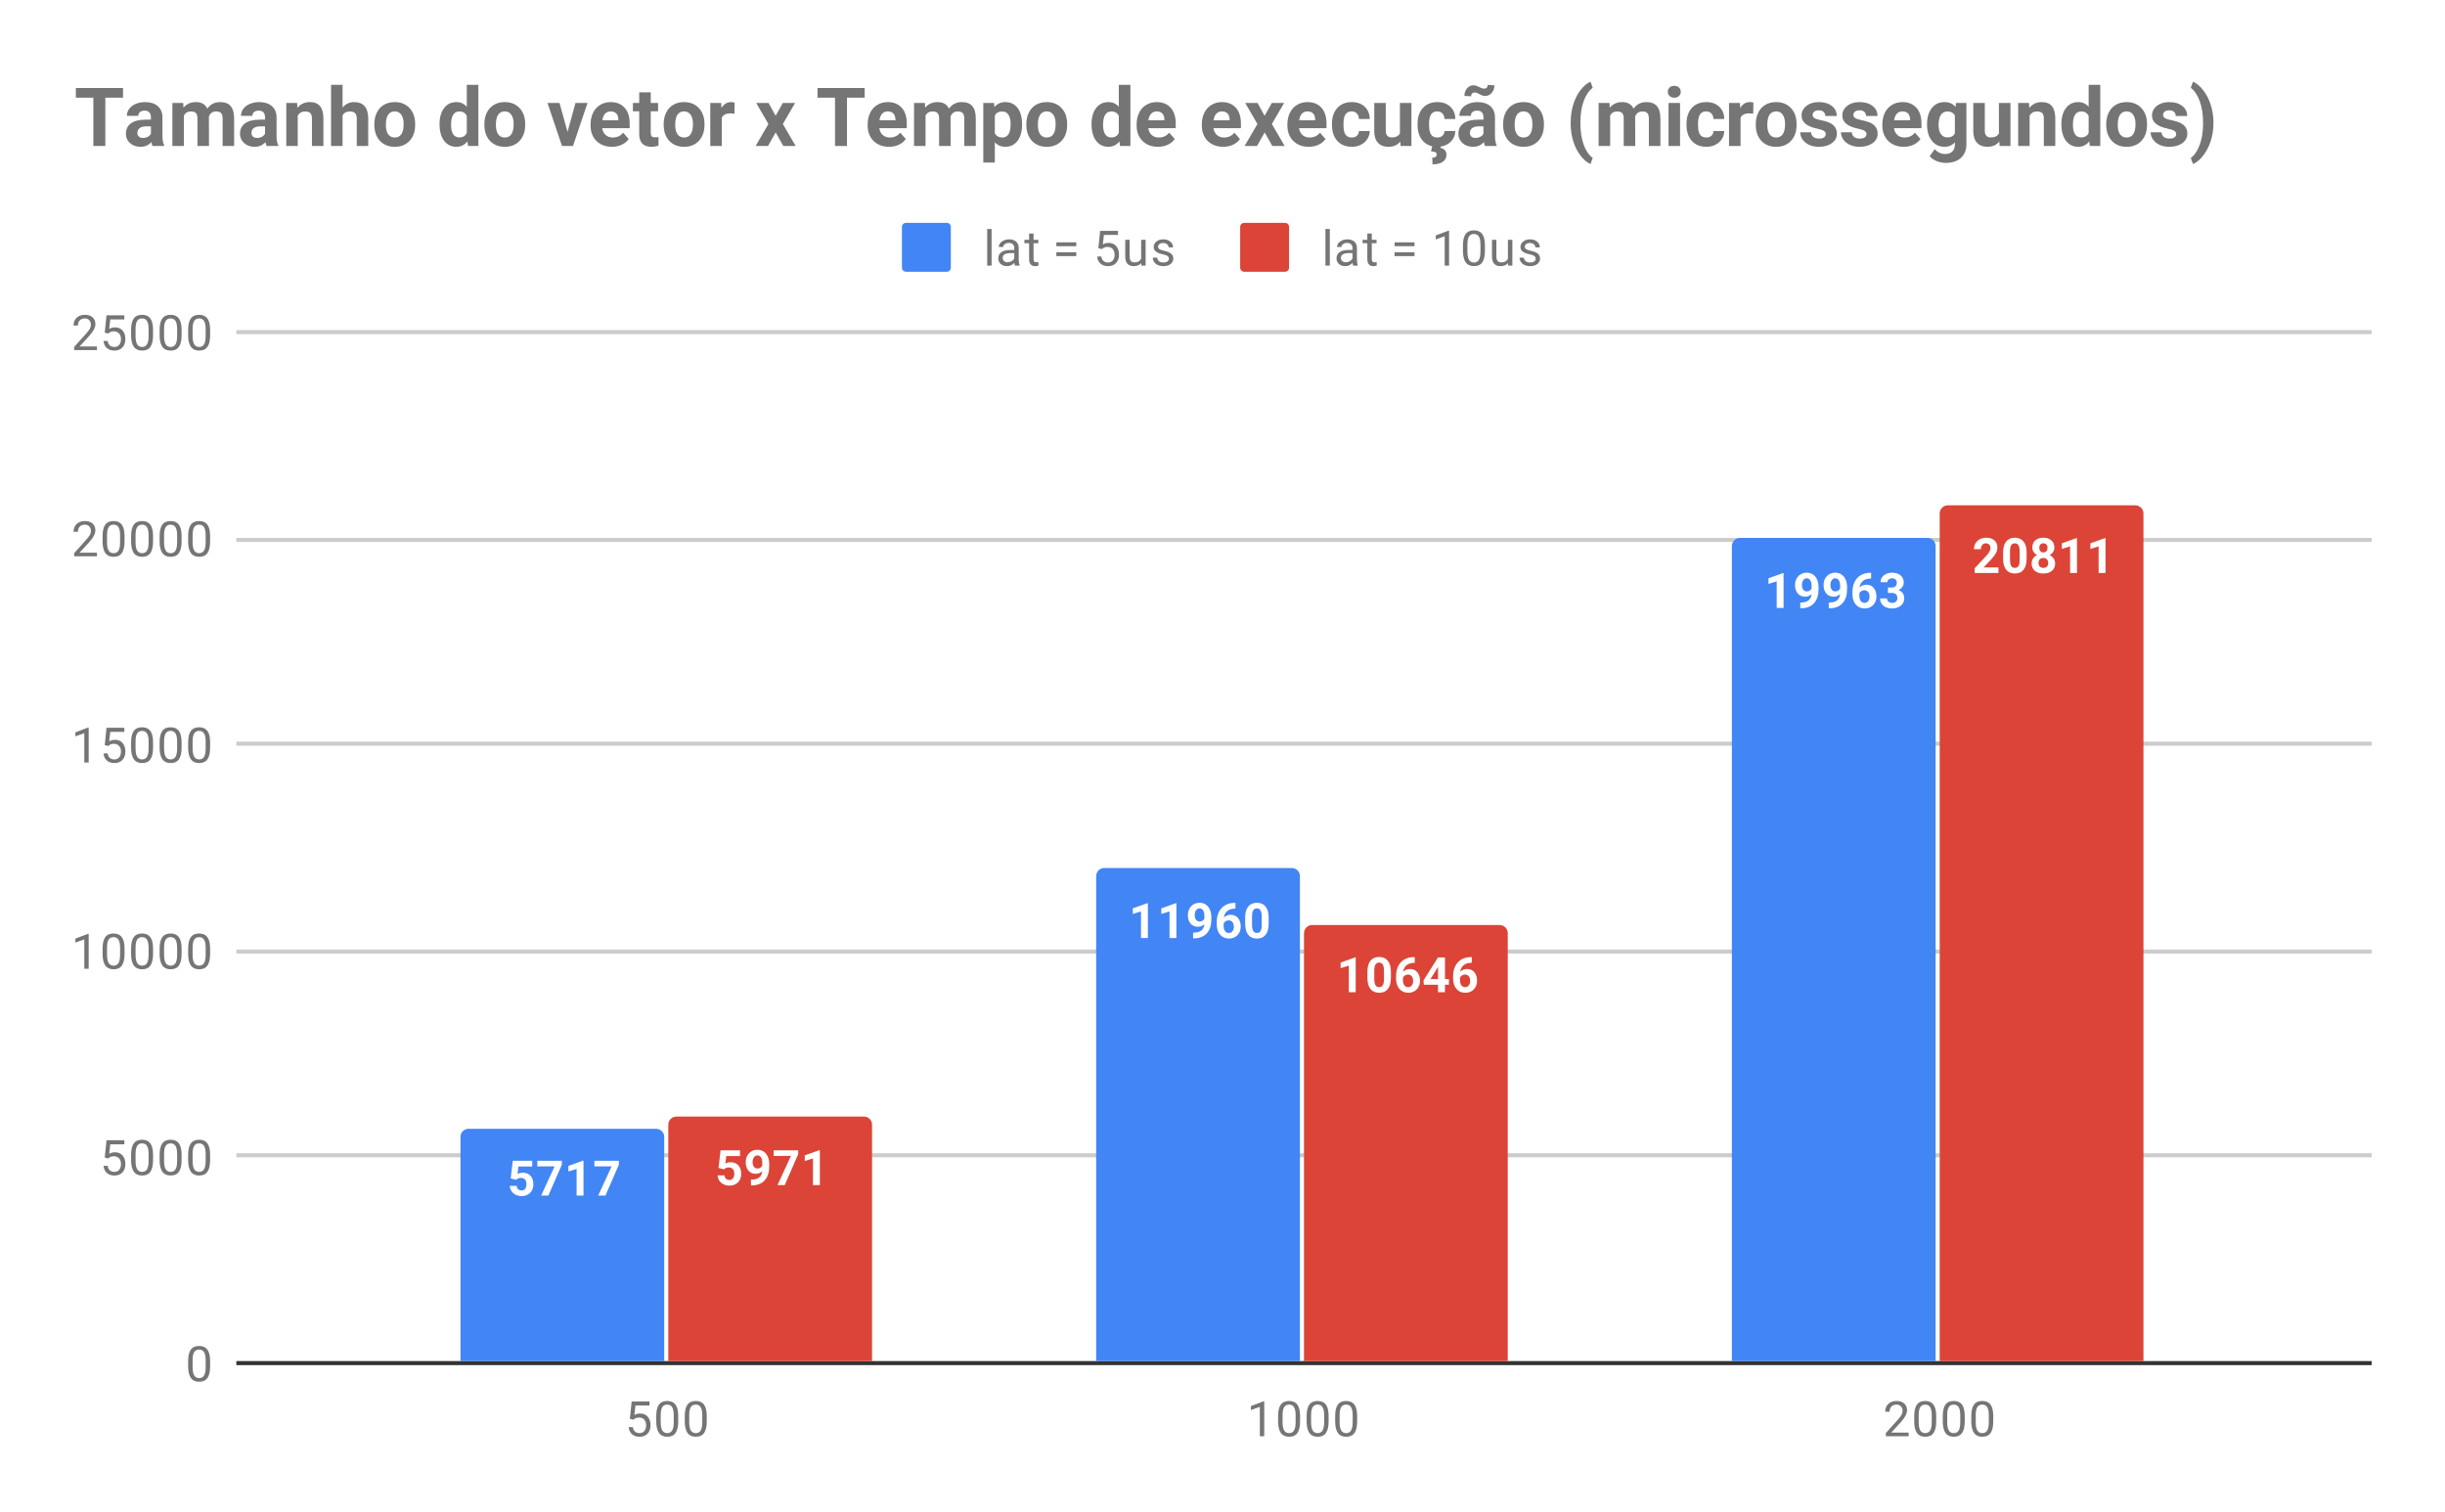 <svg version="1.1" viewBox="0.0 0.0 600.0 371.0" fill="none" stroke="none" stroke-linecap="square" stroke-miterlimit="10" width="600" height="371" xmlns:xlink="http://www.w3.org/1999/xlink" xmlns="http://www.w3.org/2000/svg"><path fill="#ffffff" d="M0 0L600.0 0L600.0 371.0L0 371.0L0 0Z" fill-rule="nonzero"/><path stroke="#333333" stroke-width="1.0" stroke-linecap="butt" d="M58.5 334.5L581.5 334.5" fill-rule="nonzero"/><path stroke="#cccccc" stroke-width="1.0" stroke-linecap="butt" d="M58.5 283.5L581.5 283.5" fill-rule="nonzero"/><path stroke="#cccccc" stroke-width="1.0" stroke-linecap="butt" d="M58.5 233.5L581.5 233.5" fill-rule="nonzero"/><path stroke="#cccccc" stroke-width="1.0" stroke-linecap="butt" d="M58.5 182.5L581.5 182.5" fill-rule="nonzero"/><path stroke="#cccccc" stroke-width="1.0" stroke-linecap="butt" d="M58.5 132.5L581.5 132.5" fill-rule="nonzero"/><path stroke="#cccccc" stroke-width="1.0" stroke-linecap="butt" d="M58.5 81.5L581.5 81.5" fill-rule="nonzero"/><clipPath id="id_0"><path d="M58.5 81.408L581.45 81.408L581.45 334.45L58.5 334.45L58.5 81.408Z" clip-rule="nonzero"/></clipPath><path stroke="#000000" stroke-width="0.0" stroke-linecap="butt" stroke-opacity="0.0" clip-path="url(#id_0)" d="M163.0 334.0L113.0 334.0L113.0 279.0C113.0 277.895 113.895 277.0 115.0 277.0L161.0 277.0C162.105 277.0 163.0 277.895 163.0 279.0Z" fill-rule="nonzero"/><path fill="#4285f4" clip-path="url(#id_0)" d="M163.0 334.0L113.0 334.0L113.0 279.0C113.0 277.895 113.895 277.0 115.0 277.0L161.0 277.0C162.105 277.0 163.0 277.895 163.0 279.0Z" fill-rule="nonzero"/><path stroke="#000000" stroke-width="0.0" stroke-linecap="butt" stroke-opacity="0.0" clip-path="url(#id_0)" d="M319.0 334.0L269.0 334.0L269.0 215.0C269.0 213.895 269.895 213.0 271.0 213.0L317.0 213.0C318.105 213.0 319.0 213.895 319.0 215.0Z" fill-rule="nonzero"/><path fill="#4285f4" clip-path="url(#id_0)" d="M319.0 334.0L269.0 334.0L269.0 215.0C269.0 213.895 269.895 213.0 271.0 213.0L317.0 213.0C318.105 213.0 319.0 213.895 319.0 215.0Z" fill-rule="nonzero"/><path stroke="#000000" stroke-width="0.0" stroke-linecap="butt" stroke-opacity="0.0" clip-path="url(#id_0)" d="M475.0 334.0L425.0 334.0L425.0 134.0C425.0 132.895 425.895 132.0 427.0 132.0L473.0 132.0C474.105 132.0 475.0 132.895 475.0 134.0Z" fill-rule="nonzero"/><path fill="#4285f4" clip-path="url(#id_0)" d="M475.0 334.0L425.0 334.0L425.0 134.0C425.0 132.895 425.895 132.0 427.0 132.0L473.0 132.0C474.105 132.0 475.0 132.895 475.0 134.0Z" fill-rule="nonzero"/><path stroke="#000000" stroke-width="0.0" stroke-linecap="butt" stroke-opacity="0.0" clip-path="url(#id_0)" d="M214.0 334.0L164.0 334.0L164.0 276.0C164.0 274.895 164.895 274.0 166.0 274.0L212.0 274.0C213.105 274.0 214.0 274.895 214.0 276.0Z" fill-rule="nonzero"/><path fill="#db4437" clip-path="url(#id_0)" d="M214.0 334.0L164.0 334.0L164.0 276.0C164.0 274.895 164.895 274.0 166.0 274.0L212.0 274.0C213.105 274.0 214.0 274.895 214.0 276.0Z" fill-rule="nonzero"/><path stroke="#000000" stroke-width="0.0" stroke-linecap="butt" stroke-opacity="0.0" clip-path="url(#id_0)" d="M370.0 334.0L320.0 334.0L320.0 229.0C320.0 227.895 320.895 227.0 322.0 227.0L368.0 227.0C369.105 227.0 370.0 227.895 370.0 229.0Z" fill-rule="nonzero"/><path fill="#db4437" clip-path="url(#id_0)" d="M370.0 334.0L320.0 334.0L320.0 229.0C320.0 227.895 320.895 227.0 322.0 227.0L368.0 227.0C369.105 227.0 370.0 227.895 370.0 229.0Z" fill-rule="nonzero"/><path stroke="#000000" stroke-width="0.0" stroke-linecap="butt" stroke-opacity="0.0" clip-path="url(#id_0)" d="M526.0 334.0L476.0 334.0L476.0 126.0C476.0 124.895 476.895 124.0 478.0 124.0L524.0 124.0C525.105 124.0 526.0 124.895 526.0 126.0Z" fill-rule="nonzero"/><path fill="#db4437" clip-path="url(#id_0)" d="M526.0 334.0L476.0 334.0L476.0 126.0C476.0 124.895 476.895 124.0 478.0 124.0L524.0 124.0C525.105 124.0 526.0 124.895 526.0 126.0Z" fill-rule="nonzero"/><path stroke="#4285f4" stroke-width="3.0" stroke-linejoin="round" stroke-linecap="round" d="M125.328 289.181L125.828 284.853L130.609 284.853L130.609 286.259L127.219 286.259L127.0 288.103Q127.609 287.775 128.281 287.775Q129.5 287.775 130.188 288.541Q130.891 289.291 130.891 290.65Q130.891 291.478 130.531 292.134Q130.188 292.775 129.531 293.15Q128.891 293.509 128.0 293.509Q127.234 293.509 126.562 293.197Q125.906 292.869 125.516 292.306Q125.141 291.744 125.109 291.009L126.797 291.009Q126.844 291.541 127.156 291.838Q127.484 292.134 128.0 292.134Q128.578 292.134 128.875 291.728Q129.188 291.306 129.188 290.556Q129.188 289.822 128.828 289.447Q128.484 289.056 127.828 289.056Q127.219 289.056 126.844 289.369L126.688 289.525L125.328 289.181ZM137.875 285.806L134.578 293.384L132.797 293.384L136.094 286.228L131.859 286.228L131.859 284.853L137.875 284.853L137.875 285.806ZM143.188 293.384L141.5 293.384L141.5 286.853L139.484 287.478L139.484 286.103L143.016 284.838L143.188 284.838L143.188 293.384ZM151.875 285.806L148.578 293.384L146.797 293.384L150.094 286.228L145.859 286.228L145.859 284.853L151.875 284.853L151.875 285.806Z" fill-rule="nonzero"/><path fill="#ffffff" d="M125.328 289.181L125.828 284.853L130.609 284.853L130.609 286.259L127.219 286.259L127.0 288.103Q127.609 287.775 128.281 287.775Q129.5 287.775 130.188 288.541Q130.891 289.291 130.891 290.65Q130.891 291.478 130.531 292.134Q130.188 292.775 129.531 293.15Q128.891 293.509 128.0 293.509Q127.234 293.509 126.562 293.197Q125.906 292.869 125.516 292.306Q125.141 291.744 125.109 291.009L126.797 291.009Q126.844 291.541 127.156 291.838Q127.484 292.134 128.0 292.134Q128.578 292.134 128.875 291.728Q129.188 291.306 129.188 290.556Q129.188 289.822 128.828 289.447Q128.484 289.056 127.828 289.056Q127.219 289.056 126.844 289.369L126.688 289.525L125.328 289.181ZM137.875 285.806L134.578 293.384L132.797 293.384L136.094 286.228L131.859 286.228L131.859 284.853L137.875 284.853L137.875 285.806ZM143.188 293.384L141.5 293.384L141.5 286.853L139.484 287.478L139.484 286.103L143.016 284.838L143.188 284.838L143.188 293.384ZM151.875 285.806L148.578 293.384L146.797 293.384L150.094 286.228L145.859 286.228L145.859 284.853L151.875 284.853L151.875 285.806Z" fill-rule="nonzero"/><path stroke="#4285f4" stroke-width="3.0" stroke-linejoin="round" stroke-linecap="round" d="M281.688 230.195L280.0 230.195L280.0 223.664L277.984 224.289L277.984 222.914L281.516 221.648L281.688 221.648L281.688 230.195ZM288.688 230.195L287.0 230.195L287.0 223.664L284.984 224.289L284.984 222.914L288.516 221.648L288.688 221.648L288.688 230.195ZM295.547 226.789Q294.875 227.429 294.0 227.429Q292.859 227.429 292.172 226.664Q291.5 225.882 291.5 224.57Q291.5 223.726 291.859 223.023Q292.234 222.32 292.891 221.929Q293.547 221.539 294.375 221.539Q295.219 221.539 295.875 221.961Q296.531 222.382 296.891 223.179Q297.25 223.976 297.266 224.992L297.266 225.617Q297.266 227.757 296.203 228.976Q295.141 230.195 293.188 230.273L292.781 230.273L292.781 228.867L293.156 228.851Q295.359 228.757 295.547 226.789ZM294.406 226.132Q294.828 226.132 295.109 225.929Q295.406 225.711 295.562 225.414L295.562 224.726Q295.562 223.867 295.234 223.398Q294.906 222.914 294.359 222.914Q293.844 222.914 293.516 223.382Q293.188 223.836 293.188 224.539Q293.188 225.242 293.5 225.695Q293.828 226.132 294.406 226.132ZM303.172 221.57L303.172 222.976L303.016 222.976Q301.859 222.992 301.156 223.57Q300.469 224.148 300.328 225.179Q301.0 224.492 302.031 224.492Q303.156 224.492 303.812 225.289Q304.469 226.086 304.469 227.382Q304.469 228.211 304.109 228.882Q303.75 229.554 303.078 229.945Q302.422 230.32 301.594 230.32Q300.25 230.32 299.422 229.382Q298.594 228.429 298.594 226.867L298.594 226.257Q298.594 224.867 299.109 223.804Q299.641 222.742 300.609 222.164Q301.594 221.586 302.891 221.57L303.172 221.57ZM301.516 225.851Q301.109 225.851 300.766 226.07Q300.438 226.273 300.281 226.632L300.281 227.148Q300.281 227.992 300.609 228.476Q300.953 228.945 301.562 228.945Q302.109 228.945 302.438 228.523Q302.781 228.086 302.781 227.398Q302.781 226.695 302.438 226.273Q302.094 225.851 301.516 225.851ZM311.328 226.664Q311.328 228.429 310.594 229.382Q309.859 230.32 308.453 230.32Q307.047 230.32 306.312 229.398Q305.578 228.476 305.562 226.757L305.562 225.179Q305.562 223.398 306.297 222.476Q307.047 221.539 308.438 221.539Q309.828 221.539 310.562 222.461Q311.312 223.382 311.328 225.101L311.328 226.664ZM309.625 224.945Q309.625 223.882 309.328 223.398Q309.047 222.914 308.438 222.914Q307.844 222.914 307.547 223.382Q307.266 223.836 307.25 224.82L307.25 226.882Q307.25 227.929 307.531 228.445Q307.812 228.945 308.453 228.945Q309.062 228.945 309.344 228.461Q309.625 227.976 309.625 226.976L309.625 224.945Z" fill-rule="nonzero"/><path fill="#ffffff" d="M281.688 230.195L280.0 230.195L280.0 223.664L277.984 224.289L277.984 222.914L281.516 221.648L281.688 221.648L281.688 230.195ZM288.688 230.195L287.0 230.195L287.0 223.664L284.984 224.289L284.984 222.914L288.516 221.648L288.688 221.648L288.688 230.195ZM295.547 226.789Q294.875 227.429 294.0 227.429Q292.859 227.429 292.172 226.664Q291.5 225.882 291.5 224.57Q291.5 223.726 291.859 223.023Q292.234 222.32 292.891 221.929Q293.547 221.539 294.375 221.539Q295.219 221.539 295.875 221.961Q296.531 222.382 296.891 223.179Q297.25 223.976 297.266 224.992L297.266 225.617Q297.266 227.757 296.203 228.976Q295.141 230.195 293.188 230.273L292.781 230.273L292.781 228.867L293.156 228.851Q295.359 228.757 295.547 226.789ZM294.406 226.132Q294.828 226.132 295.109 225.929Q295.406 225.711 295.562 225.414L295.562 224.726Q295.562 223.867 295.234 223.398Q294.906 222.914 294.359 222.914Q293.844 222.914 293.516 223.382Q293.188 223.836 293.188 224.539Q293.188 225.242 293.5 225.695Q293.828 226.132 294.406 226.132ZM303.172 221.57L303.172 222.976L303.016 222.976Q301.859 222.992 301.156 223.57Q300.469 224.148 300.328 225.179Q301.0 224.492 302.031 224.492Q303.156 224.492 303.812 225.289Q304.469 226.086 304.469 227.382Q304.469 228.211 304.109 228.882Q303.75 229.554 303.078 229.945Q302.422 230.32 301.594 230.32Q300.25 230.32 299.422 229.382Q298.594 228.429 298.594 226.867L298.594 226.257Q298.594 224.867 299.109 223.804Q299.641 222.742 300.609 222.164Q301.594 221.586 302.891 221.57L303.172 221.57ZM301.516 225.851Q301.109 225.851 300.766 226.07Q300.438 226.273 300.281 226.632L300.281 227.148Q300.281 227.992 300.609 228.476Q300.953 228.945 301.562 228.945Q302.109 228.945 302.438 228.523Q302.781 228.086 302.781 227.398Q302.781 226.695 302.438 226.273Q302.094 225.851 301.516 225.851ZM311.328 226.664Q311.328 228.429 310.594 229.382Q309.859 230.32 308.453 230.32Q307.047 230.32 306.312 229.398Q305.578 228.476 305.562 226.757L305.562 225.179Q305.562 223.398 306.297 222.476Q307.047 221.539 308.438 221.539Q309.828 221.539 310.562 222.461Q311.312 223.382 311.328 225.101L311.328 226.664ZM309.625 224.945Q309.625 223.882 309.328 223.398Q309.047 222.914 308.438 222.914Q307.844 222.914 307.547 223.382Q307.266 223.836 307.25 224.82L307.25 226.882Q307.25 227.929 307.531 228.445Q307.812 228.945 308.453 228.945Q309.062 228.945 309.344 228.461Q309.625 227.976 309.625 226.976L309.625 224.945Z" fill-rule="nonzero"/><path stroke="#4285f4" stroke-width="3.0" stroke-linejoin="round" stroke-linecap="round" d="M437.688 149.191L436.0 149.191L436.0 142.66L433.984 143.285L433.984 141.91L437.516 140.644L437.688 140.644L437.688 149.191ZM444.547 145.785Q443.875 146.426 443.0 146.426Q441.859 146.426 441.172 145.66Q440.5 144.879 440.5 143.566Q440.5 142.723 440.859 142.019Q441.234 141.316 441.891 140.926Q442.547 140.535 443.375 140.535Q444.219 140.535 444.875 140.957Q445.531 141.379 445.891 142.176Q446.25 142.973 446.266 143.988L446.266 144.613Q446.266 146.754 445.203 147.973Q444.141 149.191 442.188 149.269L441.781 149.269L441.781 147.863L442.156 147.848Q444.359 147.754 444.547 145.785ZM443.406 145.129Q443.828 145.129 444.109 144.926Q444.406 144.707 444.562 144.41L444.562 143.723Q444.562 142.863 444.234 142.394Q443.906 141.91 443.359 141.91Q442.844 141.91 442.516 142.379Q442.188 142.832 442.188 143.535Q442.188 144.238 442.5 144.691Q442.828 145.129 443.406 145.129ZM451.547 145.785Q450.875 146.426 450.0 146.426Q448.859 146.426 448.172 145.66Q447.5 144.879 447.5 143.566Q447.5 142.723 447.859 142.019Q448.234 141.316 448.891 140.926Q449.547 140.535 450.375 140.535Q451.219 140.535 451.875 140.957Q452.531 141.379 452.891 142.176Q453.25 142.973 453.266 143.988L453.266 144.613Q453.266 146.754 452.203 147.973Q451.141 149.191 449.188 149.269L448.781 149.269L448.781 147.863L449.156 147.848Q451.359 147.754 451.547 145.785ZM450.406 145.129Q450.828 145.129 451.109 144.926Q451.406 144.707 451.562 144.41L451.562 143.723Q451.562 142.863 451.234 142.394Q450.906 141.91 450.359 141.91Q449.844 141.91 449.516 142.379Q449.188 142.832 449.188 143.535Q449.188 144.238 449.5 144.691Q449.828 145.129 450.406 145.129ZM459.172 140.566L459.172 141.973L459.016 141.973Q457.859 141.988 457.156 142.566Q456.469 143.144 456.328 144.176Q457.0 143.488 458.031 143.488Q459.156 143.488 459.812 144.285Q460.469 145.082 460.469 146.379Q460.469 147.207 460.109 147.879Q459.75 148.551 459.078 148.941Q458.422 149.316 457.594 149.316Q456.25 149.316 455.422 148.379Q454.594 147.426 454.594 145.863L454.594 145.254Q454.594 143.863 455.109 142.801Q455.641 141.738 456.609 141.16Q457.594 140.582 458.891 140.566L459.172 140.566ZM457.516 144.848Q457.109 144.848 456.766 145.066Q456.438 145.269 456.281 145.629L456.281 146.144Q456.281 146.988 456.609 147.473Q456.953 147.941 457.562 147.941Q458.109 147.941 458.438 147.519Q458.781 147.082 458.781 146.394Q458.781 145.691 458.438 145.269Q458.094 144.848 457.516 144.848ZM463.297 144.176L464.203 144.176Q464.844 144.176 465.156 143.863Q465.469 143.535 465.469 143.004Q465.469 142.488 465.156 142.207Q464.859 141.91 464.312 141.91Q463.828 141.91 463.5 142.176Q463.172 142.441 463.172 142.863L461.484 142.863Q461.484 142.207 461.844 141.676Q462.203 141.144 462.844 140.848Q463.5 140.535 464.281 140.535Q465.625 140.535 466.391 141.191Q467.172 141.832 467.172 142.973Q467.172 143.566 466.812 144.066Q466.453 144.551 465.875 144.801Q466.594 145.066 466.938 145.582Q467.297 146.098 467.297 146.801Q467.297 147.941 466.469 148.629Q465.641 149.316 464.281 149.316Q463.0 149.316 462.188 148.644Q461.375 147.957 461.375 146.848L463.062 146.848Q463.062 147.332 463.422 147.644Q463.797 147.941 464.312 147.941Q464.922 147.941 465.266 147.629Q465.609 147.301 465.609 146.769Q465.609 145.504 464.203 145.504L463.297 145.504L463.297 144.176Z" fill-rule="nonzero"/><path fill="#ffffff" d="M437.688 149.191L436.0 149.191L436.0 142.66L433.984 143.285L433.984 141.91L437.516 140.644L437.688 140.644L437.688 149.191ZM444.547 145.785Q443.875 146.426 443.0 146.426Q441.859 146.426 441.172 145.66Q440.5 144.879 440.5 143.566Q440.5 142.723 440.859 142.019Q441.234 141.316 441.891 140.926Q442.547 140.535 443.375 140.535Q444.219 140.535 444.875 140.957Q445.531 141.379 445.891 142.176Q446.25 142.973 446.266 143.988L446.266 144.613Q446.266 146.754 445.203 147.973Q444.141 149.191 442.188 149.269L441.781 149.269L441.781 147.863L442.156 147.848Q444.359 147.754 444.547 145.785ZM443.406 145.129Q443.828 145.129 444.109 144.926Q444.406 144.707 444.562 144.41L444.562 143.723Q444.562 142.863 444.234 142.394Q443.906 141.91 443.359 141.91Q442.844 141.91 442.516 142.379Q442.188 142.832 442.188 143.535Q442.188 144.238 442.5 144.691Q442.828 145.129 443.406 145.129ZM451.547 145.785Q450.875 146.426 450.0 146.426Q448.859 146.426 448.172 145.66Q447.5 144.879 447.5 143.566Q447.5 142.723 447.859 142.019Q448.234 141.316 448.891 140.926Q449.547 140.535 450.375 140.535Q451.219 140.535 451.875 140.957Q452.531 141.379 452.891 142.176Q453.25 142.973 453.266 143.988L453.266 144.613Q453.266 146.754 452.203 147.973Q451.141 149.191 449.188 149.269L448.781 149.269L448.781 147.863L449.156 147.848Q451.359 147.754 451.547 145.785ZM450.406 145.129Q450.828 145.129 451.109 144.926Q451.406 144.707 451.562 144.41L451.562 143.723Q451.562 142.863 451.234 142.394Q450.906 141.91 450.359 141.91Q449.844 141.91 449.516 142.379Q449.188 142.832 449.188 143.535Q449.188 144.238 449.5 144.691Q449.828 145.129 450.406 145.129ZM459.172 140.566L459.172 141.973L459.016 141.973Q457.859 141.988 457.156 142.566Q456.469 143.144 456.328 144.176Q457.0 143.488 458.031 143.488Q459.156 143.488 459.812 144.285Q460.469 145.082 460.469 146.379Q460.469 147.207 460.109 147.879Q459.75 148.551 459.078 148.941Q458.422 149.316 457.594 149.316Q456.25 149.316 455.422 148.379Q454.594 147.426 454.594 145.863L454.594 145.254Q454.594 143.863 455.109 142.801Q455.641 141.738 456.609 141.16Q457.594 140.582 458.891 140.566L459.172 140.566ZM457.516 144.848Q457.109 144.848 456.766 145.066Q456.438 145.269 456.281 145.629L456.281 146.144Q456.281 146.988 456.609 147.473Q456.953 147.941 457.562 147.941Q458.109 147.941 458.438 147.519Q458.781 147.082 458.781 146.394Q458.781 145.691 458.438 145.269Q458.094 144.848 457.516 144.848ZM463.297 144.176L464.203 144.176Q464.844 144.176 465.156 143.863Q465.469 143.535 465.469 143.004Q465.469 142.488 465.156 142.207Q464.859 141.91 464.312 141.91Q463.828 141.91 463.5 142.176Q463.172 142.441 463.172 142.863L461.484 142.863Q461.484 142.207 461.844 141.676Q462.203 141.144 462.844 140.848Q463.5 140.535 464.281 140.535Q465.625 140.535 466.391 141.191Q467.172 141.832 467.172 142.973Q467.172 143.566 466.812 144.066Q466.453 144.551 465.875 144.801Q466.594 145.066 466.938 145.582Q467.297 146.098 467.297 146.801Q467.297 147.941 466.469 148.629Q465.641 149.316 464.281 149.316Q463.0 149.316 462.188 148.644Q461.375 147.957 461.375 146.848L463.062 146.848Q463.062 147.332 463.422 147.644Q463.797 147.941 464.312 147.941Q464.922 147.941 465.266 147.629Q465.609 147.301 465.609 146.769Q465.609 145.504 464.203 145.504L463.297 145.504L463.297 144.176Z" fill-rule="nonzero"/><path stroke="#db4437" stroke-width="3.0" stroke-linejoin="round" stroke-linecap="round" d="M176.328 286.61L176.828 282.282L181.609 282.282L181.609 283.689L178.219 283.689L178.0 285.532Q178.609 285.204 179.281 285.204Q180.5 285.204 181.188 285.97Q181.891 286.72 181.891 288.079Q181.891 288.907 181.531 289.564Q181.188 290.204 180.531 290.579Q179.891 290.939 179.0 290.939Q178.234 290.939 177.562 290.626Q176.906 290.298 176.516 289.735Q176.141 289.173 176.109 288.439L177.797 288.439Q177.844 288.97 178.156 289.267Q178.484 289.564 179.0 289.564Q179.578 289.564 179.875 289.157Q180.188 288.735 180.188 287.985Q180.188 287.251 179.828 286.876Q179.484 286.485 178.828 286.485Q178.219 286.485 177.844 286.798L177.688 286.954L176.328 286.61ZM187.047 287.407Q186.375 288.048 185.5 288.048Q184.359 288.048 183.672 287.282Q183.0 286.501 183.0 285.189Q183.0 284.345 183.359 283.642Q183.734 282.939 184.391 282.548Q185.047 282.157 185.875 282.157Q186.719 282.157 187.375 282.579Q188.031 283.001 188.391 283.798Q188.75 284.595 188.766 285.61L188.766 286.235Q188.766 288.376 187.703 289.595Q186.641 290.814 184.688 290.892L184.281 290.892L184.281 289.485L184.656 289.47Q186.859 289.376 187.047 287.407ZM185.906 286.751Q186.328 286.751 186.609 286.548Q186.906 286.329 187.062 286.032L187.062 285.345Q187.062 284.485 186.734 284.017Q186.406 283.532 185.859 283.532Q185.344 283.532 185.016 284.001Q184.688 284.454 184.688 285.157Q184.688 285.86 185.0 286.314Q185.328 286.751 185.906 286.751ZM195.875 283.235L192.578 290.814L190.797 290.814L194.094 283.657L189.859 283.657L189.859 282.282L195.875 282.282L195.875 283.235ZM201.188 290.814L199.5 290.814L199.5 284.282L197.484 284.907L197.484 283.532L201.016 282.267L201.188 282.267L201.188 290.814Z" fill-rule="nonzero"/><path fill="#ffffff" d="M176.328 286.61L176.828 282.282L181.609 282.282L181.609 283.689L178.219 283.689L178.0 285.532Q178.609 285.204 179.281 285.204Q180.5 285.204 181.188 285.97Q181.891 286.72 181.891 288.079Q181.891 288.907 181.531 289.564Q181.188 290.204 180.531 290.579Q179.891 290.939 179.0 290.939Q178.234 290.939 177.562 290.626Q176.906 290.298 176.516 289.735Q176.141 289.173 176.109 288.439L177.797 288.439Q177.844 288.97 178.156 289.267Q178.484 289.564 179.0 289.564Q179.578 289.564 179.875 289.157Q180.188 288.735 180.188 287.985Q180.188 287.251 179.828 286.876Q179.484 286.485 178.828 286.485Q178.219 286.485 177.844 286.798L177.688 286.954L176.328 286.61ZM187.047 287.407Q186.375 288.048 185.5 288.048Q184.359 288.048 183.672 287.282Q183.0 286.501 183.0 285.189Q183.0 284.345 183.359 283.642Q183.734 282.939 184.391 282.548Q185.047 282.157 185.875 282.157Q186.719 282.157 187.375 282.579Q188.031 283.001 188.391 283.798Q188.75 284.595 188.766 285.61L188.766 286.235Q188.766 288.376 187.703 289.595Q186.641 290.814 184.688 290.892L184.281 290.892L184.281 289.485L184.656 289.47Q186.859 289.376 187.047 287.407ZM185.906 286.751Q186.328 286.751 186.609 286.548Q186.906 286.329 187.062 286.032L187.062 285.345Q187.062 284.485 186.734 284.017Q186.406 283.532 185.859 283.532Q185.344 283.532 185.016 284.001Q184.688 284.454 184.688 285.157Q184.688 285.86 185.0 286.314Q185.328 286.751 185.906 286.751ZM195.875 283.235L192.578 290.814L190.797 290.814L194.094 283.657L189.859 283.657L189.859 282.282L195.875 282.282L195.875 283.235ZM201.188 290.814L199.5 290.814L199.5 284.282L197.484 284.907L197.484 283.532L201.016 282.267L201.188 282.267L201.188 290.814Z" fill-rule="nonzero"/><path stroke="#db4437" stroke-width="3.0" stroke-linejoin="round" stroke-linecap="round" d="M332.688 243.495L331.0 243.495L331.0 236.964L328.984 237.589L328.984 236.214L332.516 234.948L332.688 234.948L332.688 243.495ZM341.328 239.964Q341.328 241.729 340.594 242.682Q339.859 243.62 338.453 243.62Q337.047 243.62 336.312 242.698Q335.578 241.776 335.562 240.057L335.562 238.479Q335.562 236.698 336.297 235.776Q337.047 234.839 338.438 234.839Q339.828 234.839 340.562 235.76Q341.312 236.682 341.328 238.401L341.328 239.964ZM339.625 238.245Q339.625 237.182 339.328 236.698Q339.047 236.214 338.438 236.214Q337.844 236.214 337.547 236.682Q337.266 237.135 337.25 238.12L337.25 240.182Q337.25 241.229 337.531 241.745Q337.812 242.245 338.453 242.245Q339.062 242.245 339.344 241.76Q339.625 241.276 339.625 240.276L339.625 238.245ZM347.172 234.87L347.172 236.276L347.016 236.276Q345.859 236.292 345.156 236.87Q344.469 237.448 344.328 238.479Q345.0 237.792 346.031 237.792Q347.156 237.792 347.812 238.589Q348.469 239.385 348.469 240.682Q348.469 241.51 348.109 242.182Q347.75 242.854 347.078 243.245Q346.422 243.62 345.594 243.62Q344.25 243.62 343.422 242.682Q342.594 241.729 342.594 240.167L342.594 239.557Q342.594 238.167 343.109 237.104Q343.641 236.042 344.609 235.464Q345.594 234.885 346.891 234.87L347.172 234.87ZM345.516 239.151Q345.109 239.151 344.766 239.37Q344.438 239.573 344.281 239.932L344.281 240.448Q344.281 241.292 344.609 241.776Q344.953 242.245 345.562 242.245Q346.109 242.245 346.438 241.823Q346.781 241.385 346.781 240.698Q346.781 239.995 346.438 239.573Q346.094 239.151 345.516 239.151ZM354.594 240.276L355.562 240.276L355.562 241.651L354.594 241.651L354.594 243.495L352.891 243.495L352.891 241.651L349.406 241.651L349.328 240.589L352.875 234.964L354.594 234.964L354.594 240.276ZM351.016 240.276L352.891 240.276L352.891 237.276L352.781 237.464L351.016 240.276ZM361.172 234.87L361.172 236.276L361.016 236.276Q359.859 236.292 359.156 236.87Q358.469 237.448 358.328 238.479Q359.0 237.792 360.031 237.792Q361.156 237.792 361.812 238.589Q362.469 239.385 362.469 240.682Q362.469 241.51 362.109 242.182Q361.75 242.854 361.078 243.245Q360.422 243.62 359.594 243.62Q358.25 243.62 357.422 242.682Q356.594 241.729 356.594 240.167L356.594 239.557Q356.594 238.167 357.109 237.104Q357.641 236.042 358.609 235.464Q359.594 234.885 360.891 234.87L361.172 234.87ZM359.516 239.151Q359.109 239.151 358.766 239.37Q358.438 239.573 358.281 239.932L358.281 240.448Q358.281 241.292 358.609 241.776Q358.953 242.245 359.562 242.245Q360.109 242.245 360.438 241.823Q360.781 241.385 360.781 240.698Q360.781 239.995 360.438 239.573Q360.094 239.151 359.516 239.151Z" fill-rule="nonzero"/><path fill="#ffffff" d="M332.688 243.495L331.0 243.495L331.0 236.964L328.984 237.589L328.984 236.214L332.516 234.948L332.688 234.948L332.688 243.495ZM341.328 239.964Q341.328 241.729 340.594 242.682Q339.859 243.62 338.453 243.62Q337.047 243.62 336.312 242.698Q335.578 241.776 335.562 240.057L335.562 238.479Q335.562 236.698 336.297 235.776Q337.047 234.839 338.438 234.839Q339.828 234.839 340.562 235.76Q341.312 236.682 341.328 238.401L341.328 239.964ZM339.625 238.245Q339.625 237.182 339.328 236.698Q339.047 236.214 338.438 236.214Q337.844 236.214 337.547 236.682Q337.266 237.135 337.25 238.12L337.25 240.182Q337.25 241.229 337.531 241.745Q337.812 242.245 338.453 242.245Q339.062 242.245 339.344 241.76Q339.625 241.276 339.625 240.276L339.625 238.245ZM347.172 234.87L347.172 236.276L347.016 236.276Q345.859 236.292 345.156 236.87Q344.469 237.448 344.328 238.479Q345.0 237.792 346.031 237.792Q347.156 237.792 347.812 238.589Q348.469 239.385 348.469 240.682Q348.469 241.51 348.109 242.182Q347.75 242.854 347.078 243.245Q346.422 243.62 345.594 243.62Q344.25 243.62 343.422 242.682Q342.594 241.729 342.594 240.167L342.594 239.557Q342.594 238.167 343.109 237.104Q343.641 236.042 344.609 235.464Q345.594 234.885 346.891 234.87L347.172 234.87ZM345.516 239.151Q345.109 239.151 344.766 239.37Q344.438 239.573 344.281 239.932L344.281 240.448Q344.281 241.292 344.609 241.776Q344.953 242.245 345.562 242.245Q346.109 242.245 346.438 241.823Q346.781 241.385 346.781 240.698Q346.781 239.995 346.438 239.573Q346.094 239.151 345.516 239.151ZM354.594 240.276L355.562 240.276L355.562 241.651L354.594 241.651L354.594 243.495L352.891 243.495L352.891 241.651L349.406 241.651L349.328 240.589L352.875 234.964L354.594 234.964L354.594 240.276ZM351.016 240.276L352.891 240.276L352.891 237.276L352.781 237.464L351.016 240.276ZM361.172 234.87L361.172 236.276L361.016 236.276Q359.859 236.292 359.156 236.87Q358.469 237.448 358.328 238.479Q359.0 237.792 360.031 237.792Q361.156 237.792 361.812 238.589Q362.469 239.385 362.469 240.682Q362.469 241.51 362.109 242.182Q361.75 242.854 361.078 243.245Q360.422 243.62 359.594 243.62Q358.25 243.62 357.422 242.682Q356.594 241.729 356.594 240.167L356.594 239.557Q356.594 238.167 357.109 237.104Q357.641 236.042 358.609 235.464Q359.594 234.885 360.891 234.87L361.172 234.87ZM359.516 239.151Q359.109 239.151 358.766 239.37Q358.438 239.573 358.281 239.932L358.281 240.448Q358.281 241.292 358.609 241.776Q358.953 242.245 359.562 242.245Q360.109 242.245 360.438 241.823Q360.781 241.385 360.781 240.698Q360.781 239.995 360.438 239.573Q360.094 239.151 359.516 239.151Z" fill-rule="nonzero"/><path stroke="#db4437" stroke-width="3.0" stroke-linejoin="round" stroke-linecap="round" d="M490.422 140.608L484.578 140.608L484.578 139.452L487.344 136.499Q487.906 135.889 488.172 135.421Q488.453 134.952 488.453 134.546Q488.453 133.967 488.156 133.655Q487.875 133.327 487.344 133.327Q486.766 133.327 486.438 133.717Q486.109 134.108 486.109 134.764L484.406 134.764Q484.406 133.983 484.781 133.342Q485.156 132.686 485.828 132.327Q486.516 131.952 487.375 131.952Q488.688 131.952 489.422 132.592Q490.156 133.217 490.156 134.374Q490.156 135.014 489.828 135.671Q489.5 136.327 488.703 137.202L486.766 139.249L490.422 139.249L490.422 140.608ZM497.328 137.077Q497.328 138.842 496.594 139.796Q495.859 140.733 494.453 140.733Q493.047 140.733 492.312 139.811Q491.578 138.889 491.562 137.171L491.562 135.592Q491.562 133.811 492.297 132.889Q493.047 131.952 494.438 131.952Q495.828 131.952 496.562 132.874Q497.312 133.796 497.328 135.514L497.328 137.077ZM495.625 135.358Q495.625 134.296 495.328 133.811Q495.047 133.327 494.438 133.327Q493.844 133.327 493.547 133.796Q493.266 134.249 493.25 135.233L493.25 137.296Q493.25 138.342 493.531 138.858Q493.812 139.358 494.453 139.358Q495.062 139.358 495.344 138.874Q495.625 138.389 495.625 137.389L495.625 135.358ZM504.141 134.342Q504.141 134.967 503.828 135.452Q503.516 135.921 502.969 136.217Q503.594 136.514 503.953 137.046Q504.328 137.561 504.328 138.264Q504.328 139.405 503.547 140.077Q502.781 140.733 501.438 140.733Q500.109 140.733 499.328 140.077Q498.562 139.405 498.562 138.264Q498.562 137.561 498.922 137.03Q499.281 136.499 499.906 136.217Q499.359 135.921 499.047 135.452Q498.734 134.967 498.734 134.342Q498.734 133.249 499.453 132.608Q500.188 131.952 501.438 131.952Q502.688 131.952 503.406 132.608Q504.141 133.249 504.141 134.342ZM502.625 138.139Q502.625 137.592 502.297 137.264Q501.984 136.921 501.438 136.921Q500.891 136.921 500.562 137.249Q500.25 137.577 500.25 138.139Q500.25 138.686 500.562 139.03Q500.891 139.358 501.453 139.358Q502.0 139.358 502.312 139.046Q502.625 138.717 502.625 138.139ZM502.453 134.421Q502.453 133.921 502.188 133.624Q501.922 133.327 501.438 133.327Q500.969 133.327 500.703 133.624Q500.438 133.905 500.438 134.421Q500.438 134.936 500.703 135.249Q500.969 135.561 501.438 135.561Q501.922 135.561 502.188 135.249Q502.453 134.936 502.453 134.421ZM509.688 140.608L508.0 140.608L508.0 134.077L505.984 134.702L505.984 133.327L509.516 132.061L509.688 132.061L509.688 140.608ZM516.688 140.608L515.0 140.608L515.0 134.077L512.984 134.702L512.984 133.327L516.516 132.061L516.688 132.061L516.688 140.608Z" fill-rule="nonzero"/><path fill="#ffffff" d="M490.422 140.608L484.578 140.608L484.578 139.452L487.344 136.499Q487.906 135.889 488.172 135.421Q488.453 134.952 488.453 134.546Q488.453 133.967 488.156 133.655Q487.875 133.327 487.344 133.327Q486.766 133.327 486.438 133.717Q486.109 134.108 486.109 134.764L484.406 134.764Q484.406 133.983 484.781 133.342Q485.156 132.686 485.828 132.327Q486.516 131.952 487.375 131.952Q488.688 131.952 489.422 132.592Q490.156 133.217 490.156 134.374Q490.156 135.014 489.828 135.671Q489.5 136.327 488.703 137.202L486.766 139.249L490.422 139.249L490.422 140.608ZM497.328 137.077Q497.328 138.842 496.594 139.796Q495.859 140.733 494.453 140.733Q493.047 140.733 492.312 139.811Q491.578 138.889 491.562 137.171L491.562 135.592Q491.562 133.811 492.297 132.889Q493.047 131.952 494.438 131.952Q495.828 131.952 496.562 132.874Q497.312 133.796 497.328 135.514L497.328 137.077ZM495.625 135.358Q495.625 134.296 495.328 133.811Q495.047 133.327 494.438 133.327Q493.844 133.327 493.547 133.796Q493.266 134.249 493.25 135.233L493.25 137.296Q493.25 138.342 493.531 138.858Q493.812 139.358 494.453 139.358Q495.062 139.358 495.344 138.874Q495.625 138.389 495.625 137.389L495.625 135.358ZM504.141 134.342Q504.141 134.967 503.828 135.452Q503.516 135.921 502.969 136.217Q503.594 136.514 503.953 137.046Q504.328 137.561 504.328 138.264Q504.328 139.405 503.547 140.077Q502.781 140.733 501.438 140.733Q500.109 140.733 499.328 140.077Q498.562 139.405 498.562 138.264Q498.562 137.561 498.922 137.03Q499.281 136.499 499.906 136.217Q499.359 135.921 499.047 135.452Q498.734 134.967 498.734 134.342Q498.734 133.249 499.453 132.608Q500.188 131.952 501.438 131.952Q502.688 131.952 503.406 132.608Q504.141 133.249 504.141 134.342ZM502.625 138.139Q502.625 137.592 502.297 137.264Q501.984 136.921 501.438 136.921Q500.891 136.921 500.562 137.249Q500.25 137.577 500.25 138.139Q500.25 138.686 500.562 139.03Q500.891 139.358 501.453 139.358Q502.0 139.358 502.312 139.046Q502.625 138.717 502.625 138.139ZM502.453 134.421Q502.453 133.921 502.188 133.624Q501.922 133.327 501.438 133.327Q500.969 133.327 500.703 133.624Q500.438 133.905 500.438 134.421Q500.438 134.936 500.703 135.249Q500.969 135.561 501.438 135.561Q501.922 135.561 502.188 135.249Q502.453 134.936 502.453 134.421ZM509.688 140.608L508.0 140.608L508.0 134.077L505.984 134.702L505.984 133.327L509.516 132.061L509.688 132.061L509.688 140.608ZM516.688 140.608L515.0 140.608L515.0 134.077L512.984 134.702L512.984 133.327L516.516 132.061L516.688 132.061L516.688 140.608Z" fill-rule="nonzero"/><path fill="#757575" d="M51.562 335.309Q51.562 337.216 50.906 338.153Q50.266 339.075 48.875 339.075Q47.516 339.075 46.859 338.169Q46.203 337.262 46.172 335.45L46.172 334.012Q46.172 332.122 46.812 331.216Q47.469 330.294 48.859 330.294Q50.234 330.294 50.891 331.184Q51.547 332.059 51.562 333.903L51.562 335.309ZM50.469 333.825Q50.469 332.45 50.078 331.825Q49.703 331.184 48.859 331.184Q48.031 331.184 47.641 331.825Q47.266 332.45 47.266 333.747L47.266 335.481Q47.266 336.856 47.656 337.528Q48.062 338.184 48.875 338.184Q49.672 338.184 50.062 337.559Q50.453 336.934 50.469 335.606L50.469 333.825Z" fill-rule="nonzero"/><path fill="#757575" d="M25.703 284.06L26.141 279.81L30.516 279.81L30.516 280.81L27.062 280.81L26.797 283.139Q27.438 282.764 28.234 282.764Q29.391 282.764 30.078 283.545Q30.766 284.31 30.766 285.623Q30.766 286.935 30.047 287.701Q29.344 288.467 28.062 288.467Q26.938 288.467 26.219 287.842Q25.5 287.201 25.406 286.092L26.422 286.092Q26.531 286.826 26.953 287.201Q27.375 287.576 28.062 287.576Q28.812 287.576 29.25 287.06Q29.688 286.545 29.688 285.639Q29.688 284.779 29.219 284.264Q28.75 283.748 27.969 283.748Q27.266 283.748 26.859 284.045L26.578 284.279L25.703 284.06ZM37.562 284.701Q37.562 286.607 36.906 287.545Q36.266 288.467 34.875 288.467Q33.516 288.467 32.859 287.56Q32.203 286.654 32.172 284.842L32.172 283.404Q32.172 281.514 32.812 280.607Q33.469 279.685 34.859 279.685Q36.234 279.685 36.891 280.576Q37.547 281.451 37.562 283.295L37.562 284.701ZM36.469 283.217Q36.469 281.842 36.078 281.217Q35.703 280.576 34.859 280.576Q34.031 280.576 33.641 281.217Q33.266 281.842 33.266 283.139L33.266 284.873Q33.266 286.248 33.656 286.92Q34.062 287.576 34.875 287.576Q35.672 287.576 36.062 286.951Q36.453 286.326 36.469 284.998L36.469 283.217ZM44.562 284.701Q44.562 286.607 43.906 287.545Q43.266 288.467 41.875 288.467Q40.516 288.467 39.859 287.56Q39.203 286.654 39.172 284.842L39.172 283.404Q39.172 281.514 39.812 280.607Q40.469 279.685 41.859 279.685Q43.234 279.685 43.891 280.576Q44.547 281.451 44.562 283.295L44.562 284.701ZM43.469 283.217Q43.469 281.842 43.078 281.217Q42.703 280.576 41.859 280.576Q41.031 280.576 40.641 281.217Q40.266 281.842 40.266 283.139L40.266 284.873Q40.266 286.248 40.656 286.92Q41.062 287.576 41.875 287.576Q42.672 287.576 43.062 286.951Q43.453 286.326 43.469 284.998L43.469 283.217ZM51.562 284.701Q51.562 286.607 50.906 287.545Q50.266 288.467 48.875 288.467Q47.516 288.467 46.859 287.56Q46.203 286.654 46.172 284.842L46.172 283.404Q46.172 281.514 46.812 280.607Q47.469 279.685 48.859 279.685Q50.234 279.685 50.891 280.576Q51.547 281.451 51.562 283.295L51.562 284.701ZM50.469 283.217Q50.469 281.842 50.078 281.217Q49.703 280.576 48.859 280.576Q48.031 280.576 47.641 281.217Q47.266 281.842 47.266 283.139L47.266 284.873Q47.266 286.248 47.656 286.92Q48.062 287.576 48.875 287.576Q49.672 287.576 50.062 286.951Q50.453 286.326 50.469 284.998L50.469 283.217Z" fill-rule="nonzero"/><path fill="#757575" d="M21.766 237.733L20.688 237.733L20.688 230.515L18.5 231.312L18.5 230.327L21.609 229.155L21.766 229.155L21.766 237.733ZM30.562 234.093Q30.562 235.999 29.906 236.937Q29.266 237.858 27.875 237.858Q26.516 237.858 25.859 236.952Q25.203 236.046 25.172 234.233L25.172 232.796Q25.172 230.905 25.812 229.999Q26.469 229.077 27.859 229.077Q29.234 229.077 29.891 229.968Q30.547 230.843 30.562 232.687L30.562 234.093ZM29.469 232.608Q29.469 231.233 29.078 230.608Q28.703 229.968 27.859 229.968Q27.031 229.968 26.641 230.608Q26.266 231.233 26.266 232.53L26.266 234.265Q26.266 235.64 26.656 236.312Q27.062 236.968 27.875 236.968Q28.672 236.968 29.062 236.343Q29.453 235.718 29.469 234.39L29.469 232.608ZM37.562 234.093Q37.562 235.999 36.906 236.937Q36.266 237.858 34.875 237.858Q33.516 237.858 32.859 236.952Q32.203 236.046 32.172 234.233L32.172 232.796Q32.172 230.905 32.812 229.999Q33.469 229.077 34.859 229.077Q36.234 229.077 36.891 229.968Q37.547 230.843 37.562 232.687L37.562 234.093ZM36.469 232.608Q36.469 231.233 36.078 230.608Q35.703 229.968 34.859 229.968Q34.031 229.968 33.641 230.608Q33.266 231.233 33.266 232.53L33.266 234.265Q33.266 235.64 33.656 236.312Q34.062 236.968 34.875 236.968Q35.672 236.968 36.062 236.343Q36.453 235.718 36.469 234.39L36.469 232.608ZM44.562 234.093Q44.562 235.999 43.906 236.937Q43.266 237.858 41.875 237.858Q40.516 237.858 39.859 236.952Q39.203 236.046 39.172 234.233L39.172 232.796Q39.172 230.905 39.812 229.999Q40.469 229.077 41.859 229.077Q43.234 229.077 43.891 229.968Q44.547 230.843 44.562 232.687L44.562 234.093ZM43.469 232.608Q43.469 231.233 43.078 230.608Q42.703 229.968 41.859 229.968Q41.031 229.968 40.641 230.608Q40.266 231.233 40.266 232.53L40.266 234.265Q40.266 235.64 40.656 236.312Q41.062 236.968 41.875 236.968Q42.672 236.968 43.062 236.343Q43.453 235.718 43.469 234.39L43.469 232.608ZM51.562 234.093Q51.562 235.999 50.906 236.937Q50.266 237.858 48.875 237.858Q47.516 237.858 46.859 236.952Q46.203 236.046 46.172 234.233L46.172 232.796Q46.172 230.905 46.812 229.999Q47.469 229.077 48.859 229.077Q50.234 229.077 50.891 229.968Q51.547 230.843 51.562 232.687L51.562 234.093ZM50.469 232.608Q50.469 231.233 50.078 230.608Q49.703 229.968 48.859 229.968Q48.031 229.968 47.641 230.608Q47.266 231.233 47.266 232.53L47.266 234.265Q47.266 235.64 47.656 236.312Q48.062 236.968 48.875 236.968Q49.672 236.968 50.062 236.343Q50.453 235.718 50.469 234.39L50.469 232.608Z" fill-rule="nonzero"/><path fill="#757575" d="M21.766 187.125L20.688 187.125L20.688 179.906L18.5 180.703L18.5 179.719L21.609 178.547L21.766 178.547L21.766 187.125ZM25.703 182.844L26.141 178.594L30.516 178.594L30.516 179.594L27.062 179.594L26.797 181.922Q27.438 181.547 28.234 181.547Q29.391 181.547 30.078 182.328Q30.766 183.094 30.766 184.406Q30.766 185.719 30.047 186.484Q29.344 187.25 28.062 187.25Q26.938 187.25 26.219 186.625Q25.5 185.984 25.406 184.875L26.422 184.875Q26.531 185.609 26.953 185.984Q27.375 186.359 28.062 186.359Q28.812 186.359 29.25 185.844Q29.688 185.328 29.688 184.422Q29.688 183.563 29.219 183.047Q28.75 182.531 27.969 182.531Q27.266 182.531 26.859 182.828L26.578 183.063L25.703 182.844ZM37.562 183.484Q37.562 185.391 36.906 186.328Q36.266 187.25 34.875 187.25Q33.516 187.25 32.859 186.344Q32.203 185.438 32.172 183.625L32.172 182.188Q32.172 180.297 32.812 179.391Q33.469 178.469 34.859 178.469Q36.234 178.469 36.891 179.359Q37.547 180.234 37.562 182.078L37.562 183.484ZM36.469 182Q36.469 180.625 36.078 180Q35.703 179.359 34.859 179.359Q34.031 179.359 33.641 180Q33.266 180.625 33.266 181.922L33.266 183.656Q33.266 185.031 33.656 185.703Q34.062 186.359 34.875 186.359Q35.672 186.359 36.062 185.734Q36.453 185.109 36.469 183.781L36.469 182ZM44.562 183.484Q44.562 185.391 43.906 186.328Q43.266 187.25 41.875 187.25Q40.516 187.25 39.859 186.344Q39.203 185.438 39.172 183.625L39.172 182.188Q39.172 180.297 39.812 179.391Q40.469 178.469 41.859 178.469Q43.234 178.469 43.891 179.359Q44.547 180.234 44.562 182.078L44.562 183.484ZM43.469 182Q43.469 180.625 43.078 180Q42.703 179.359 41.859 179.359Q41.031 179.359 40.641 180Q40.266 180.625 40.266 181.922L40.266 183.656Q40.266 185.031 40.656 185.703Q41.062 186.359 41.875 186.359Q42.672 186.359 43.062 185.734Q43.453 185.109 43.469 183.781L43.469 182ZM51.562 183.484Q51.562 185.391 50.906 186.328Q50.266 187.25 48.875 187.25Q47.516 187.25 46.859 186.344Q46.203 185.438 46.172 183.625L46.172 182.188Q46.172 180.297 46.812 179.391Q47.469 178.469 48.859 178.469Q50.234 178.469 50.891 179.359Q51.547 180.234 51.562 182.078L51.562 183.484ZM50.469 182Q50.469 180.625 50.078 180Q49.703 179.359 48.859 179.359Q48.031 179.359 47.641 180Q47.266 180.625 47.266 181.922L47.266 183.656Q47.266 185.031 47.656 185.703Q48.062 186.359 48.875 186.359Q49.672 186.359 50.062 185.734Q50.453 185.109 50.469 183.781L50.469 182Z" fill-rule="nonzero"/><path fill="#757575" d="M23.797 136.517L18.203 136.517L18.203 135.736L21.156 132.454Q21.812 131.704 22.062 131.251Q22.312 130.782 22.312 130.282Q22.312 129.611 21.906 129.189Q21.516 128.751 20.828 128.751Q20.031 128.751 19.578 129.22Q19.125 129.673 19.125 130.501L18.047 130.501Q18.047 129.314 18.797 128.595Q19.562 127.861 20.828 127.861Q22.031 127.861 22.719 128.486Q23.406 129.111 23.406 130.157Q23.406 131.407 21.797 133.157L19.516 135.626L23.797 135.626L23.797 136.517ZM30.562 132.876Q30.562 134.782 29.906 135.72Q29.266 136.642 27.875 136.642Q26.516 136.642 25.859 135.736Q25.203 134.829 25.172 133.017L25.172 131.579Q25.172 129.689 25.812 128.782Q26.469 127.861 27.859 127.861Q29.234 127.861 29.891 128.751Q30.547 129.626 30.562 131.47L30.562 132.876ZM29.469 131.392Q29.469 130.017 29.078 129.392Q28.703 128.751 27.859 128.751Q27.031 128.751 26.641 129.392Q26.266 130.017 26.266 131.314L26.266 133.048Q26.266 134.423 26.656 135.095Q27.062 135.751 27.875 135.751Q28.672 135.751 29.062 135.126Q29.453 134.501 29.469 133.173L29.469 131.392ZM37.562 132.876Q37.562 134.782 36.906 135.72Q36.266 136.642 34.875 136.642Q33.516 136.642 32.859 135.736Q32.203 134.829 32.172 133.017L32.172 131.579Q32.172 129.689 32.812 128.782Q33.469 127.861 34.859 127.861Q36.234 127.861 36.891 128.751Q37.547 129.626 37.562 131.47L37.562 132.876ZM36.469 131.392Q36.469 130.017 36.078 129.392Q35.703 128.751 34.859 128.751Q34.031 128.751 33.641 129.392Q33.266 130.017 33.266 131.314L33.266 133.048Q33.266 134.423 33.656 135.095Q34.062 135.751 34.875 135.751Q35.672 135.751 36.062 135.126Q36.453 134.501 36.469 133.173L36.469 131.392ZM44.562 132.876Q44.562 134.782 43.906 135.72Q43.266 136.642 41.875 136.642Q40.516 136.642 39.859 135.736Q39.203 134.829 39.172 133.017L39.172 131.579Q39.172 129.689 39.812 128.782Q40.469 127.861 41.859 127.861Q43.234 127.861 43.891 128.751Q44.547 129.626 44.562 131.47L44.562 132.876ZM43.469 131.392Q43.469 130.017 43.078 129.392Q42.703 128.751 41.859 128.751Q41.031 128.751 40.641 129.392Q40.266 130.017 40.266 131.314L40.266 133.048Q40.266 134.423 40.656 135.095Q41.062 135.751 41.875 135.751Q42.672 135.751 43.062 135.126Q43.453 134.501 43.469 133.173L43.469 131.392ZM51.562 132.876Q51.562 134.782 50.906 135.72Q50.266 136.642 48.875 136.642Q47.516 136.642 46.859 135.736Q46.203 134.829 46.172 133.017L46.172 131.579Q46.172 129.689 46.812 128.782Q47.469 127.861 48.859 127.861Q50.234 127.861 50.891 128.751Q51.547 129.626 51.562 131.47L51.562 132.876ZM50.469 131.392Q50.469 130.017 50.078 129.392Q49.703 128.751 48.859 128.751Q48.031 128.751 47.641 129.392Q47.266 130.017 47.266 131.314L47.266 133.048Q47.266 134.423 47.656 135.095Q48.062 135.751 48.875 135.751Q49.672 135.751 50.062 135.126Q50.453 134.501 50.469 133.173L50.469 131.392Z" fill-rule="nonzero"/><path fill="#757575" d="M23.797 85.908L18.203 85.908L18.203 85.127L21.156 81.846Q21.812 81.096 22.062 80.643Q22.312 80.174 22.312 79.674Q22.312 79.002 21.906 78.58Q21.516 78.143 20.828 78.143Q20.031 78.143 19.578 78.612Q19.125 79.065 19.125 79.893L18.047 79.893Q18.047 78.705 18.797 77.987Q19.562 77.252 20.828 77.252Q22.031 77.252 22.719 77.877Q23.406 78.502 23.406 79.549Q23.406 80.799 21.797 82.549L19.516 85.018L23.797 85.018L23.797 85.908ZM25.703 81.627L26.141 77.377L30.516 77.377L30.516 78.377L27.062 78.377L26.797 80.705Q27.438 80.33 28.234 80.33Q29.391 80.33 30.078 81.112Q30.766 81.877 30.766 83.19Q30.766 84.502 30.047 85.268Q29.344 86.033 28.062 86.033Q26.938 86.033 26.219 85.408Q25.5 84.768 25.406 83.658L26.422 83.658Q26.531 84.393 26.953 84.768Q27.375 85.143 28.062 85.143Q28.812 85.143 29.25 84.627Q29.688 84.112 29.688 83.205Q29.688 82.346 29.219 81.83Q28.75 81.315 27.969 81.315Q27.266 81.315 26.859 81.612L26.578 81.846L25.703 81.627ZM37.562 82.268Q37.562 84.174 36.906 85.112Q36.266 86.033 34.875 86.033Q33.516 86.033 32.859 85.127Q32.203 84.221 32.172 82.408L32.172 80.971Q32.172 79.08 32.812 78.174Q33.469 77.252 34.859 77.252Q36.234 77.252 36.891 78.143Q37.547 79.018 37.562 80.862L37.562 82.268ZM36.469 80.783Q36.469 79.408 36.078 78.783Q35.703 78.143 34.859 78.143Q34.031 78.143 33.641 78.783Q33.266 79.408 33.266 80.705L33.266 82.44Q33.266 83.815 33.656 84.487Q34.062 85.143 34.875 85.143Q35.672 85.143 36.062 84.518Q36.453 83.893 36.469 82.565L36.469 80.783ZM44.562 82.268Q44.562 84.174 43.906 85.112Q43.266 86.033 41.875 86.033Q40.516 86.033 39.859 85.127Q39.203 84.221 39.172 82.408L39.172 80.971Q39.172 79.08 39.812 78.174Q40.469 77.252 41.859 77.252Q43.234 77.252 43.891 78.143Q44.547 79.018 44.562 80.862L44.562 82.268ZM43.469 80.783Q43.469 79.408 43.078 78.783Q42.703 78.143 41.859 78.143Q41.031 78.143 40.641 78.783Q40.266 79.408 40.266 80.705L40.266 82.44Q40.266 83.815 40.656 84.487Q41.062 85.143 41.875 85.143Q42.672 85.143 43.062 84.518Q43.453 83.893 43.469 82.565L43.469 80.783ZM51.562 82.268Q51.562 84.174 50.906 85.112Q50.266 86.033 48.875 86.033Q47.516 86.033 46.859 85.127Q46.203 84.221 46.172 82.408L46.172 80.971Q46.172 79.08 46.812 78.174Q47.469 77.252 48.859 77.252Q50.234 77.252 50.891 78.143Q51.547 79.018 51.562 80.862L51.562 82.268ZM50.469 80.783Q50.469 79.408 50.078 78.783Q49.703 78.143 48.859 78.143Q48.031 78.143 47.641 78.783Q47.266 79.408 47.266 80.705L47.266 82.44Q47.266 83.815 47.656 84.487Q48.062 85.143 48.875 85.143Q49.672 85.143 50.062 84.518Q50.453 83.893 50.469 82.565L50.469 80.783Z" fill-rule="nonzero"/><path fill="#757575" d="M154.574 348.169L155.011 343.919L159.386 343.919L159.386 344.919L155.933 344.919L155.667 347.247Q156.308 346.872 157.105 346.872Q158.261 346.872 158.949 347.653Q159.636 348.419 159.636 349.731Q159.636 351.044 158.917 351.809Q158.214 352.575 156.933 352.575Q155.808 352.575 155.089 351.95Q154.371 351.309 154.277 350.2L155.292 350.2Q155.402 350.934 155.824 351.309Q156.246 351.684 156.933 351.684Q157.683 351.684 158.121 351.169Q158.558 350.653 158.558 349.747Q158.558 348.887 158.089 348.372Q157.621 347.856 156.839 347.856Q156.136 347.856 155.73 348.153L155.449 348.387L154.574 348.169ZM166.433 348.809Q166.433 350.716 165.777 351.653Q165.136 352.575 163.746 352.575Q162.386 352.575 161.73 351.669Q161.074 350.762 161.042 348.95L161.042 347.512Q161.042 345.622 161.683 344.716Q162.339 343.794 163.73 343.794Q165.105 343.794 165.761 344.684Q166.417 345.559 166.433 347.403L166.433 348.809ZM165.339 347.325Q165.339 345.95 164.949 345.325Q164.574 344.684 163.73 344.684Q162.902 344.684 162.511 345.325Q162.136 345.95 162.136 347.247L162.136 348.981Q162.136 350.356 162.527 351.028Q162.933 351.684 163.746 351.684Q164.542 351.684 164.933 351.059Q165.324 350.434 165.339 349.106L165.339 347.325ZM173.433 348.809Q173.433 350.716 172.777 351.653Q172.136 352.575 170.746 352.575Q169.386 352.575 168.73 351.669Q168.074 350.762 168.042 348.95L168.042 347.512Q168.042 345.622 168.683 344.716Q169.339 343.794 170.73 343.794Q172.105 343.794 172.761 344.684Q173.417 345.559 173.433 347.403L173.433 348.809ZM172.339 347.325Q172.339 345.95 171.949 345.325Q171.574 344.684 170.73 344.684Q169.902 344.684 169.511 345.325Q169.136 345.95 169.136 347.247L169.136 348.981Q169.136 350.356 169.527 351.028Q169.933 351.684 170.746 351.684Q171.542 351.684 171.933 351.059Q172.324 350.434 172.339 349.106L172.339 347.325Z" fill-rule="nonzero"/><path fill="#757575" d="M310.241 352.45L309.163 352.45L309.163 345.231L306.975 346.028L306.975 345.044L310.084 343.872L310.241 343.872L310.241 352.45ZM319.038 348.809Q319.038 350.716 318.381 351.653Q317.741 352.575 316.35 352.575Q314.991 352.575 314.334 351.669Q313.678 350.762 313.647 348.95L313.647 347.512Q313.647 345.622 314.288 344.716Q314.944 343.794 316.334 343.794Q317.709 343.794 318.366 344.684Q319.022 345.559 319.038 347.403L319.038 348.809ZM317.944 347.325Q317.944 345.95 317.553 345.325Q317.178 344.684 316.334 344.684Q315.506 344.684 315.116 345.325Q314.741 345.95 314.741 347.247L314.741 348.981Q314.741 350.356 315.131 351.028Q315.538 351.684 316.35 351.684Q317.147 351.684 317.538 351.059Q317.928 350.434 317.944 349.106L317.944 347.325ZM326.038 348.809Q326.038 350.716 325.381 351.653Q324.741 352.575 323.35 352.575Q321.991 352.575 321.334 351.669Q320.678 350.762 320.647 348.95L320.647 347.512Q320.647 345.622 321.288 344.716Q321.944 343.794 323.334 343.794Q324.709 343.794 325.366 344.684Q326.022 345.559 326.038 347.403L326.038 348.809ZM324.944 347.325Q324.944 345.95 324.553 345.325Q324.178 344.684 323.334 344.684Q322.506 344.684 322.116 345.325Q321.741 345.95 321.741 347.247L321.741 348.981Q321.741 350.356 322.131 351.028Q322.538 351.684 323.35 351.684Q324.147 351.684 324.538 351.059Q324.928 350.434 324.944 349.106L324.944 347.325ZM333.038 348.809Q333.038 350.716 332.381 351.653Q331.741 352.575 330.35 352.575Q328.991 352.575 328.334 351.669Q327.678 350.762 327.647 348.95L327.647 347.512Q327.647 345.622 328.288 344.716Q328.944 343.794 330.334 343.794Q331.709 343.794 332.366 344.684Q333.022 345.559 333.038 347.403L333.038 348.809ZM331.944 347.325Q331.944 345.95 331.553 345.325Q331.178 344.684 330.334 344.684Q329.506 344.684 329.116 345.325Q328.741 345.95 328.741 347.247L328.741 348.981Q328.741 350.356 329.131 351.028Q329.538 351.684 330.35 351.684Q331.147 351.684 331.538 351.059Q331.928 350.434 331.944 349.106L331.944 347.325Z" fill-rule="nonzero"/><path fill="#757575" d="M468.376 352.45L462.783 352.45L462.783 351.669L465.736 348.387Q466.392 347.637 466.642 347.184Q466.892 346.716 466.892 346.216Q466.892 345.544 466.486 345.122Q466.095 344.684 465.408 344.684Q464.611 344.684 464.158 345.153Q463.704 345.606 463.704 346.434L462.626 346.434Q462.626 345.247 463.376 344.528Q464.142 343.794 465.408 343.794Q466.611 343.794 467.298 344.419Q467.986 345.044 467.986 346.091Q467.986 347.341 466.376 349.091L464.095 351.559L468.376 351.559L468.376 352.45ZM475.142 348.809Q475.142 350.716 474.486 351.653Q473.845 352.575 472.454 352.575Q471.095 352.575 470.439 351.669Q469.783 350.762 469.751 348.95L469.751 347.512Q469.751 345.622 470.392 344.716Q471.048 343.794 472.439 343.794Q473.814 343.794 474.47 344.684Q475.126 345.559 475.142 347.403L475.142 348.809ZM474.048 347.325Q474.048 345.95 473.658 345.325Q473.283 344.684 472.439 344.684Q471.611 344.684 471.22 345.325Q470.845 345.95 470.845 347.247L470.845 348.981Q470.845 350.356 471.236 351.028Q471.642 351.684 472.454 351.684Q473.251 351.684 473.642 351.059Q474.033 350.434 474.048 349.106L474.048 347.325ZM482.142 348.809Q482.142 350.716 481.486 351.653Q480.845 352.575 479.454 352.575Q478.095 352.575 477.439 351.669Q476.783 350.762 476.751 348.95L476.751 347.512Q476.751 345.622 477.392 344.716Q478.048 343.794 479.439 343.794Q480.814 343.794 481.47 344.684Q482.126 345.559 482.142 347.403L482.142 348.809ZM481.048 347.325Q481.048 345.95 480.658 345.325Q480.283 344.684 479.439 344.684Q478.611 344.684 478.22 345.325Q477.845 345.95 477.845 347.247L477.845 348.981Q477.845 350.356 478.236 351.028Q478.642 351.684 479.454 351.684Q480.251 351.684 480.642 351.059Q481.033 350.434 481.048 349.106L481.048 347.325ZM489.142 348.809Q489.142 350.716 488.486 351.653Q487.845 352.575 486.454 352.575Q485.095 352.575 484.439 351.669Q483.783 350.762 483.751 348.95L483.751 347.512Q483.751 345.622 484.392 344.716Q485.048 343.794 486.439 343.794Q487.814 343.794 488.47 344.684Q489.126 345.559 489.142 347.403L489.142 348.809ZM488.048 347.325Q488.048 345.95 487.658 345.325Q487.283 344.684 486.439 344.684Q485.611 344.684 485.22 345.325Q484.845 345.95 484.845 347.247L484.845 348.981Q484.845 350.356 485.236 351.028Q485.642 351.684 486.454 351.684Q487.251 351.684 487.642 351.059Q488.033 350.434 488.048 349.106L488.048 347.325Z" fill-rule="nonzero"/><path fill="#4285f4" d="M221.336 55.686C221.336 55.134 221.784 54.686 222.336 54.686L232.336 54.686C232.889 54.686 233.336 55.134 233.336 55.686L233.336 65.686C233.336 66.239 232.889 66.686 232.336 66.686L222.336 66.686C221.784 66.686 221.336 66.239 221.336 65.686Z" fill-rule="nonzero"/><path fill="#757575" d="M243.336 65.186L242.258 65.186L242.258 56.186L243.336 56.186L243.336 65.186ZM249.071 65.186Q248.977 64.999 248.915 64.514Q248.165 65.311 247.118 65.311Q246.18 65.311 245.571 64.78Q244.977 64.249 244.977 63.421Q244.977 62.436 245.727 61.889Q246.477 61.343 247.852 61.343L248.899 61.343L248.899 60.843Q248.899 60.28 248.555 59.952Q248.227 59.608 247.555 59.608Q246.977 59.608 246.586 59.905Q246.196 60.186 246.196 60.608L245.102 60.608Q245.102 60.124 245.43 59.686Q245.774 59.249 246.352 58.999Q246.93 58.733 247.618 58.733Q248.727 58.733 249.336 59.28Q249.961 59.827 249.993 60.78L249.993 63.702Q249.993 64.577 250.211 65.093L250.211 65.186L249.071 65.186ZM247.274 64.358Q247.79 64.358 248.243 64.093Q248.696 63.827 248.899 63.405L248.899 62.108L248.055 62.108Q246.055 62.108 246.055 63.28Q246.055 63.78 246.399 64.077Q246.743 64.358 247.274 64.358ZM253.633 57.311L253.633 58.843L254.805 58.843L254.805 59.686L253.633 59.686L253.633 63.608Q253.633 63.999 253.79 64.186Q253.946 64.374 254.321 64.374Q254.508 64.374 254.836 64.311L254.836 65.186Q254.415 65.311 254.008 65.311Q253.29 65.311 252.915 64.874Q252.54 64.421 252.54 63.608L252.54 59.686L251.383 59.686L251.383 58.843L252.54 58.843L252.54 57.311L253.633 57.311ZM264.118 60.421L259.227 60.421L259.227 59.468L264.118 59.468L264.118 60.421ZM264.118 62.843L259.227 62.843L259.227 61.905L264.118 61.905L264.118 62.843ZM269.54 60.905L269.977 56.655L274.352 56.655L274.352 57.655L270.899 57.655L270.633 59.983Q271.274 59.608 272.071 59.608Q273.227 59.608 273.915 60.389Q274.602 61.155 274.602 62.468Q274.602 63.78 273.883 64.546Q273.18 65.311 271.899 65.311Q270.774 65.311 270.055 64.686Q269.336 64.046 269.243 62.936L270.258 62.936Q270.368 63.671 270.79 64.046Q271.211 64.421 271.899 64.421Q272.649 64.421 273.086 63.905Q273.524 63.389 273.524 62.483Q273.524 61.624 273.055 61.108Q272.586 60.593 271.805 60.593Q271.102 60.593 270.696 60.889L270.415 61.124L269.54 60.905ZM280.071 64.561Q279.446 65.311 278.211 65.311Q277.196 65.311 276.665 64.718Q276.133 64.124 276.133 62.968L276.133 58.843L277.211 58.843L277.211 62.936Q277.211 64.389 278.383 64.389Q279.633 64.389 280.04 63.452L280.04 58.843L281.133 58.843L281.133 65.186L280.102 65.186L280.071 64.561ZM286.852 63.499Q286.852 63.061 286.508 62.827Q286.18 62.577 285.352 62.405Q284.54 62.233 284.055 61.983Q283.571 61.733 283.336 61.405Q283.118 61.061 283.118 60.593Q283.118 59.811 283.774 59.28Q284.43 58.733 285.461 58.733Q286.54 58.733 287.196 59.296Q287.868 59.843 287.868 60.702L286.79 60.702Q286.79 60.264 286.399 59.952Q286.024 59.624 285.461 59.624Q284.868 59.624 284.524 59.889Q284.196 60.139 284.196 60.546Q284.196 60.936 284.508 61.139Q284.821 61.343 285.633 61.53Q286.446 61.702 286.946 61.952Q287.446 62.202 287.68 62.561Q287.93 62.921 287.93 63.421Q287.93 64.28 287.243 64.796Q286.571 65.311 285.493 65.311Q284.727 65.311 284.133 65.046Q283.555 64.764 283.227 64.28Q282.899 63.796 282.899 63.233L283.977 63.233Q284.008 63.78 284.415 64.108Q284.821 64.421 285.493 64.421Q286.102 64.421 286.477 64.171Q286.852 63.921 286.852 63.499Z" fill-rule="nonzero"/><path fill="#db4437" d="M304.336 55.686C304.336 55.134 304.784 54.686 305.336 54.686L315.336 54.686C315.889 54.686 316.336 55.134 316.336 55.686L316.336 65.686C316.336 66.239 315.889 66.686 315.336 66.686L305.336 66.686C304.784 66.686 304.336 66.239 304.336 65.686Z" fill-rule="nonzero"/><path fill="#757575" d="M326.336 65.186L325.258 65.186L325.258 56.186L326.336 56.186L326.336 65.186ZM332.071 65.186Q331.977 64.999 331.915 64.514Q331.165 65.311 330.118 65.311Q329.18 65.311 328.571 64.78Q327.977 64.249 327.977 63.421Q327.977 62.436 328.727 61.889Q329.477 61.343 330.852 61.343L331.899 61.343L331.899 60.843Q331.899 60.28 331.555 59.952Q331.227 59.608 330.555 59.608Q329.977 59.608 329.586 59.905Q329.196 60.186 329.196 60.608L328.102 60.608Q328.102 60.124 328.43 59.686Q328.774 59.249 329.352 58.999Q329.93 58.733 330.618 58.733Q331.727 58.733 332.336 59.28Q332.961 59.827 332.993 60.78L332.993 63.702Q332.993 64.577 333.211 65.093L333.211 65.186L332.071 65.186ZM330.274 64.358Q330.79 64.358 331.243 64.093Q331.696 63.827 331.899 63.405L331.899 62.108L331.055 62.108Q329.055 62.108 329.055 63.28Q329.055 63.78 329.399 64.077Q329.743 64.358 330.274 64.358ZM336.633 57.311L336.633 58.843L337.805 58.843L337.805 59.686L336.633 59.686L336.633 63.608Q336.633 63.999 336.79 64.186Q336.946 64.374 337.321 64.374Q337.508 64.374 337.836 64.311L337.836 65.186Q337.415 65.311 337.008 65.311Q336.29 65.311 335.915 64.874Q335.54 64.421 335.54 63.608L335.54 59.686L334.383 59.686L334.383 58.843L335.54 58.843L335.54 57.311L336.633 57.311ZM347.118 60.421L342.227 60.421L342.227 59.468L347.118 59.468L347.118 60.421ZM347.118 62.843L342.227 62.843L342.227 61.905L347.118 61.905L347.118 62.843ZM355.602 65.186L354.524 65.186L354.524 57.968L352.336 58.764L352.336 57.78L355.446 56.608L355.602 56.608L355.602 65.186ZM364.399 61.546Q364.399 63.452 363.743 64.389Q363.102 65.311 361.711 65.311Q360.352 65.311 359.696 64.405Q359.04 63.499 359.008 61.686L359.008 60.249Q359.008 58.358 359.649 57.452Q360.305 56.53 361.696 56.53Q363.071 56.53 363.727 57.421Q364.383 58.296 364.399 60.139L364.399 61.546ZM363.305 60.061Q363.305 58.686 362.915 58.061Q362.54 57.421 361.696 57.421Q360.868 57.421 360.477 58.061Q360.102 58.686 360.102 59.983L360.102 61.718Q360.102 63.093 360.493 63.764Q360.899 64.421 361.711 64.421Q362.508 64.421 362.899 63.796Q363.29 63.171 363.305 61.843L363.305 60.061ZM370.071 64.561Q369.446 65.311 368.211 65.311Q367.196 65.311 366.665 64.718Q366.133 64.124 366.133 62.968L366.133 58.843L367.211 58.843L367.211 62.936Q367.211 64.389 368.383 64.389Q369.633 64.389 370.04 63.452L370.04 58.843L371.133 58.843L371.133 65.186L370.102 65.186L370.071 64.561ZM376.852 63.499Q376.852 63.061 376.508 62.827Q376.18 62.577 375.352 62.405Q374.54 62.233 374.055 61.983Q373.571 61.733 373.336 61.405Q373.118 61.061 373.118 60.593Q373.118 59.811 373.774 59.28Q374.43 58.733 375.461 58.733Q376.54 58.733 377.196 59.296Q377.868 59.843 377.868 60.702L376.79 60.702Q376.79 60.264 376.399 59.952Q376.024 59.624 375.461 59.624Q374.868 59.624 374.524 59.889Q374.196 60.139 374.196 60.546Q374.196 60.936 374.508 61.139Q374.821 61.343 375.633 61.53Q376.446 61.702 376.946 61.952Q377.446 62.202 377.68 62.561Q377.93 62.921 377.93 63.421Q377.93 64.28 377.243 64.796Q376.571 65.311 375.493 65.311Q374.727 65.311 374.133 65.046Q373.555 64.764 373.227 64.28Q372.899 63.796 372.899 63.233L373.977 63.233Q374.008 63.78 374.415 64.108Q374.821 64.421 375.493 64.421Q376.102 64.421 376.477 64.171Q376.852 63.921 376.852 63.499Z" fill-rule="nonzero"/><path fill="#757575" d="M30.192 23.976L25.848 23.976L25.848 35.82L22.91 35.82L22.91 23.976L18.614 23.976L18.614 21.601L30.192 21.601L30.192 23.976ZM37.426 35.82Q37.239 35.445 37.145 34.867Q36.129 36.023 34.489 36.023Q32.926 36.023 31.91 35.117Q30.895 34.21 30.895 32.851Q30.895 31.163 32.129 30.273Q33.379 29.367 35.739 29.367L37.035 29.367L37.035 28.757Q37.035 28.023 36.66 27.585Q36.285 27.148 35.473 27.148Q34.754 27.148 34.348 27.492Q33.942 27.835 33.942 28.429L31.129 28.429Q31.129 27.507 31.692 26.726Q32.254 25.945 33.285 25.507Q34.332 25.054 35.614 25.054Q37.567 25.054 38.707 26.038Q39.864 27.023 39.864 28.804L39.864 33.382Q39.879 34.882 40.285 35.648L40.285 35.82L37.426 35.82ZM35.098 33.851Q35.723 33.851 36.239 33.585Q36.77 33.304 37.035 32.835L37.035 31.007L35.973 31.007Q33.864 31.007 33.723 32.476L33.707 32.648Q33.707 33.179 34.082 33.523Q34.457 33.851 35.098 33.851ZM44.957 25.257L45.035 26.429Q46.16 25.054 48.082 25.054Q50.114 25.054 50.879 26.663Q51.989 25.054 54.051 25.054Q55.77 25.054 56.614 26.054Q57.457 27.054 57.457 29.07L57.457 35.82L54.629 35.82L54.629 29.085Q54.629 28.179 54.27 27.773Q53.926 27.351 53.035 27.351Q51.754 27.351 51.27 28.57L51.285 35.82L48.457 35.82L48.457 29.085Q48.457 28.179 48.098 27.773Q47.739 27.351 46.864 27.351Q45.66 27.351 45.129 28.351L45.129 35.82L42.301 35.82L42.301 25.257L44.957 25.257ZM65.426 35.82Q65.239 35.445 65.145 34.867Q64.129 36.023 62.489 36.023Q60.926 36.023 59.91 35.117Q58.895 34.21 58.895 32.851Q58.895 31.163 60.129 30.273Q61.379 29.367 63.739 29.367L65.035 29.367L65.035 28.757Q65.035 28.023 64.66 27.585Q64.285 27.148 63.473 27.148Q62.754 27.148 62.348 27.492Q61.942 27.835 61.942 28.429L59.129 28.429Q59.129 27.507 59.692 26.726Q60.254 25.945 61.285 25.507Q62.332 25.054 63.614 25.054Q65.567 25.054 66.707 26.038Q67.864 27.023 67.864 28.804L67.864 33.382Q67.879 34.882 68.285 35.648L68.285 35.82L65.426 35.82ZM63.098 33.851Q63.723 33.851 64.239 33.585Q64.77 33.304 65.035 32.835L65.035 31.007L63.973 31.007Q61.864 31.007 61.723 32.476L61.707 32.648Q61.707 33.179 62.082 33.523Q62.457 33.851 63.098 33.851ZM72.91 25.257L72.989 26.476Q74.129 25.054 76.035 25.054Q77.707 25.054 78.52 26.038Q79.348 27.023 79.364 28.992L79.364 35.82L76.551 35.82L76.551 29.054Q76.551 28.163 76.16 27.757Q75.77 27.351 74.864 27.351Q73.66 27.351 73.067 28.367L73.067 35.82L70.254 35.82L70.254 25.257L72.91 25.257ZM84.067 26.398Q85.192 25.054 86.879 25.054Q90.317 25.054 90.364 29.054L90.364 35.82L87.551 35.82L87.551 29.132Q87.551 28.226 87.16 27.788Q86.77 27.351 85.864 27.351Q84.614 27.351 84.067 28.304L84.067 35.82L81.239 35.82L81.239 20.82L84.067 20.82L84.067 26.398ZM91.864 30.445Q91.864 28.867 92.473 27.632Q93.082 26.398 94.207 25.726Q95.348 25.054 96.864 25.054Q99.004 25.054 100.348 26.367Q101.707 27.679 101.864 29.913L101.879 30.648Q101.879 33.07 100.52 34.554Q99.16 36.023 96.879 36.023Q94.598 36.023 93.223 34.554Q91.864 33.085 91.864 30.57L91.864 30.445ZM94.692 30.648Q94.692 32.148 95.254 32.945Q95.817 33.742 96.879 33.742Q97.91 33.742 98.473 32.96Q99.051 32.163 99.051 30.445Q99.051 28.96 98.473 28.148Q97.91 27.335 96.864 27.335Q95.817 27.335 95.254 28.148Q94.692 28.96 94.692 30.648ZM107.864 30.46Q107.864 27.992 108.973 26.523Q110.082 25.054 112.004 25.054Q113.551 25.054 114.551 26.21L114.551 20.82L117.395 20.82L117.395 35.82L114.848 35.82L114.707 34.695Q113.645 36.023 111.989 36.023Q110.129 36.023 108.989 34.554Q107.864 33.07 107.864 30.46ZM110.692 30.663Q110.692 32.148 111.207 32.945Q111.723 33.726 112.707 33.726Q114.02 33.726 114.551 32.632L114.551 28.46Q114.035 27.351 112.739 27.351Q110.692 27.351 110.692 30.663ZM118.864 30.445Q118.864 28.867 119.473 27.632Q120.082 26.398 121.207 25.726Q122.348 25.054 123.864 25.054Q126.004 25.054 127.348 26.367Q128.707 27.679 128.864 29.913L128.879 30.648Q128.879 33.07 127.52 34.554Q126.16 36.023 123.879 36.023Q121.598 36.023 120.223 34.554Q118.864 33.085 118.864 30.57L118.864 30.445ZM121.692 30.648Q121.692 32.148 122.254 32.945Q122.817 33.742 123.879 33.742Q124.91 33.742 125.473 32.96Q126.051 32.163 126.051 30.445Q126.051 28.96 125.473 28.148Q124.91 27.335 123.864 27.335Q122.817 27.335 122.254 28.148Q121.692 28.96 121.692 30.648ZM139.27 32.367L141.223 25.257L144.176 25.257L140.614 35.82L137.91 35.82L134.348 25.257L137.301 25.257L139.27 32.367ZM150.176 36.023Q147.848 36.023 146.379 34.601Q144.926 33.163 144.926 30.788L144.926 30.523Q144.926 28.929 145.535 27.679Q146.16 26.413 147.285 25.742Q148.41 25.054 149.864 25.054Q152.02 25.054 153.27 26.429Q154.52 27.788 154.52 30.304L154.52 31.46L147.785 31.46Q147.926 32.492 148.614 33.117Q149.301 33.742 150.364 33.742Q151.989 33.742 152.91 32.554L154.285 34.117Q153.66 35.007 152.567 35.523Q151.489 36.023 150.176 36.023ZM149.848 27.335Q149.004 27.335 148.473 27.913Q147.957 28.476 147.817 29.523L151.739 29.523L151.739 29.304Q151.723 28.367 151.239 27.851Q150.754 27.335 149.848 27.335ZM159.692 22.648L159.692 25.257L161.489 25.257L161.489 27.32L159.692 27.32L159.692 32.601Q159.692 33.179 159.91 33.445Q160.129 33.695 160.77 33.695Q161.239 33.695 161.598 33.617L161.598 35.757Q160.77 36.023 159.895 36.023Q156.926 36.023 156.864 33.023L156.864 27.32L155.317 27.32L155.317 25.257L156.864 25.257L156.864 22.648L159.692 22.648ZM162.864 30.445Q162.864 28.867 163.473 27.632Q164.082 26.398 165.207 25.726Q166.348 25.054 167.864 25.054Q170.004 25.054 171.348 26.367Q172.707 27.679 172.864 29.913L172.879 30.648Q172.879 33.07 171.52 34.554Q170.16 36.023 167.879 36.023Q165.598 36.023 164.223 34.554Q162.864 33.085 162.864 30.57L162.864 30.445ZM165.692 30.648Q165.692 32.148 166.254 32.945Q166.817 33.742 167.879 33.742Q168.91 33.742 169.473 32.96Q170.051 32.163 170.051 30.445Q170.051 28.96 169.473 28.148Q168.91 27.335 167.864 27.335Q166.817 27.335 166.254 28.148Q165.692 28.96 165.692 30.648ZM180.239 27.898Q179.676 27.82 179.223 27.82Q177.629 27.82 177.129 28.898L177.129 35.82L174.301 35.82L174.301 25.257L176.973 25.257L177.051 26.507Q177.895 25.054 179.41 25.054Q179.879 25.054 180.285 25.179L180.239 27.898ZM190.332 28.413L192.114 25.257L195.129 25.257L192.114 30.429L195.254 35.82L192.223 35.82L190.348 32.492L188.473 35.82L185.426 35.82L188.567 30.429L185.567 25.257L188.598 25.257L190.332 28.413ZM212.192 23.976L207.848 23.976L207.848 35.82L204.91 35.82L204.91 23.976L200.614 23.976L200.614 21.601L212.192 21.601L212.192 23.976ZM218.176 36.023Q215.848 36.023 214.379 34.601Q212.926 33.163 212.926 30.788L212.926 30.523Q212.926 28.929 213.535 27.679Q214.16 26.413 215.285 25.742Q216.41 25.054 217.864 25.054Q220.02 25.054 221.27 26.429Q222.52 27.788 222.52 30.304L222.52 31.46L215.785 31.46Q215.926 32.492 216.614 33.117Q217.301 33.742 218.364 33.742Q219.989 33.742 220.91 32.554L222.285 34.117Q221.66 35.007 220.567 35.523Q219.489 36.023 218.176 36.023ZM217.848 27.335Q217.004 27.335 216.473 27.913Q215.957 28.476 215.817 29.523L219.739 29.523L219.739 29.304Q219.723 28.367 219.239 27.851Q218.754 27.335 217.848 27.335ZM226.957 25.257L227.035 26.429Q228.16 25.054 230.082 25.054Q232.114 25.054 232.879 26.663Q233.989 25.054 236.051 25.054Q237.77 25.054 238.614 26.054Q239.457 27.054 239.457 29.07L239.457 35.82L236.629 35.82L236.629 29.085Q236.629 28.179 236.27 27.773Q235.926 27.351 235.035 27.351Q233.754 27.351 233.27 28.57L233.285 35.82L230.457 35.82L230.457 29.085Q230.457 28.179 230.098 27.773Q229.739 27.351 228.864 27.351Q227.66 27.351 227.129 28.351L227.129 35.82L224.301 35.82L224.301 25.257L226.957 25.257ZM250.817 30.632Q250.817 33.07 249.707 34.554Q248.598 36.023 246.723 36.023Q245.114 36.023 244.129 34.898L244.129 39.882L241.301 39.882L241.301 25.257L243.926 25.257L244.02 26.288Q245.051 25.054 246.692 25.054Q248.645 25.054 249.723 26.507Q250.817 27.945 250.817 30.492L250.817 30.632ZM248.004 30.429Q248.004 28.96 247.473 28.163Q246.957 27.351 245.957 27.351Q244.629 27.351 244.129 28.367L244.129 32.695Q244.645 33.742 245.973 33.742Q248.004 33.742 248.004 30.429ZM251.864 30.445Q251.864 28.867 252.473 27.632Q253.082 26.398 254.207 25.726Q255.348 25.054 256.864 25.054Q259.004 25.054 260.348 26.367Q261.707 27.679 261.864 29.913L261.879 30.648Q261.879 33.07 260.52 34.554Q259.16 36.023 256.879 36.023Q254.598 36.023 253.223 34.554Q251.864 33.085 251.864 30.57L251.864 30.445ZM254.692 30.648Q254.692 32.148 255.254 32.945Q255.817 33.742 256.879 33.742Q257.91 33.742 258.473 32.96Q259.051 32.163 259.051 30.445Q259.051 28.96 258.473 28.148Q257.91 27.335 256.864 27.335Q255.817 27.335 255.254 28.148Q254.692 28.96 254.692 30.648ZM267.864 30.46Q267.864 27.992 268.973 26.523Q270.082 25.054 272.004 25.054Q273.551 25.054 274.551 26.21L274.551 20.82L277.395 20.82L277.395 35.82L274.848 35.82L274.707 34.695Q273.645 36.023 271.989 36.023Q270.129 36.023 268.989 34.554Q267.864 33.07 267.864 30.46ZM270.692 30.663Q270.692 32.148 271.207 32.945Q271.723 33.726 272.707 33.726Q274.02 33.726 274.551 32.632L274.551 28.46Q274.035 27.351 272.739 27.351Q270.692 27.351 270.692 30.663ZM284.176 36.023Q281.848 36.023 280.379 34.601Q278.926 33.163 278.926 30.788L278.926 30.523Q278.926 28.929 279.535 27.679Q280.16 26.413 281.285 25.742Q282.41 25.054 283.864 25.054Q286.02 25.054 287.27 26.429Q288.52 27.788 288.52 30.304L288.52 31.46L281.785 31.46Q281.926 32.492 282.614 33.117Q283.301 33.742 284.364 33.742Q285.989 33.742 286.91 32.554L288.285 34.117Q287.66 35.007 286.567 35.523Q285.489 36.023 284.176 36.023ZM283.848 27.335Q283.004 27.335 282.473 27.913Q281.957 28.476 281.817 29.523L285.739 29.523L285.739 29.304Q285.723 28.367 285.239 27.851Q284.754 27.335 283.848 27.335ZM300.176 36.023Q297.848 36.023 296.379 34.601Q294.926 33.163 294.926 30.788L294.926 30.523Q294.926 28.929 295.535 27.679Q296.16 26.413 297.285 25.742Q298.41 25.054 299.864 25.054Q302.02 25.054 303.27 26.429Q304.52 27.788 304.52 30.304L304.52 31.46L297.785 31.46Q297.926 32.492 298.614 33.117Q299.301 33.742 300.364 33.742Q301.989 33.742 302.91 32.554L304.285 34.117Q303.66 35.007 302.567 35.523Q301.489 36.023 300.176 36.023ZM299.848 27.335Q299.004 27.335 298.473 27.913Q297.957 28.476 297.817 29.523L301.739 29.523L301.739 29.304Q301.723 28.367 301.239 27.851Q300.754 27.335 299.848 27.335ZM310.332 28.413L312.114 25.257L315.129 25.257L312.114 30.429L315.254 35.82L312.223 35.82L310.348 32.492L308.473 35.82L305.426 35.82L308.567 30.429L305.567 25.257L308.598 25.257L310.332 28.413ZM321.176 36.023Q318.848 36.023 317.379 34.601Q315.926 33.163 315.926 30.788L315.926 30.523Q315.926 28.929 316.535 27.679Q317.16 26.413 318.285 25.742Q319.41 25.054 320.864 25.054Q323.02 25.054 324.27 26.429Q325.52 27.788 325.52 30.304L325.52 31.46L318.785 31.46Q318.926 32.492 319.614 33.117Q320.301 33.742 321.364 33.742Q322.989 33.742 323.91 32.554L325.285 34.117Q324.66 35.007 323.567 35.523Q322.489 36.023 321.176 36.023ZM320.848 27.335Q320.004 27.335 319.473 27.913Q318.957 28.476 318.817 29.523L322.739 29.523L322.739 29.304Q322.723 28.367 322.239 27.851Q321.754 27.335 320.848 27.335ZM331.707 33.742Q332.489 33.742 332.973 33.32Q333.457 32.882 333.473 32.163L336.129 32.163Q336.114 33.242 335.535 34.132Q334.957 35.023 333.957 35.523Q332.957 36.023 331.754 36.023Q329.489 36.023 328.176 34.585Q326.864 33.132 326.864 30.601L326.864 30.413Q326.864 27.96 328.16 26.507Q329.473 25.054 331.739 25.054Q333.707 25.054 334.91 26.195Q336.114 27.32 336.129 29.195L333.473 29.195Q333.457 28.367 332.973 27.851Q332.489 27.335 331.676 27.335Q330.692 27.335 330.192 28.054Q329.692 28.773 329.692 30.382L329.692 30.679Q329.692 32.32 330.192 33.038Q330.692 33.742 331.707 33.742ZM343.629 34.742Q342.598 36.023 340.739 36.023Q339.051 36.023 338.145 35.038Q337.254 34.054 337.239 32.179L337.239 25.257L340.067 25.257L340.067 32.085Q340.067 33.726 341.567 33.726Q343.004 33.726 343.535 32.726L343.535 25.257L346.364 25.257L346.364 35.82L343.707 35.82L343.629 34.742ZM352.707 33.742Q353.489 33.742 353.973 33.32Q354.457 32.882 354.473 32.163L357.129 32.163Q357.114 33.242 356.535 34.132Q355.957 35.023 354.957 35.523Q353.957 36.023 352.754 36.023Q350.489 36.023 349.176 34.585Q347.864 33.132 347.864 30.601L347.864 30.413Q347.864 27.96 349.16 26.507Q350.473 25.054 352.739 25.054Q354.707 25.054 355.91 26.195Q357.114 27.32 357.129 29.195L354.473 29.195Q354.457 28.367 353.973 27.851Q353.489 27.335 352.676 27.335Q351.692 27.335 351.192 28.054Q350.692 28.773 350.692 30.382L350.692 30.679Q350.692 32.32 351.192 33.038Q351.692 33.742 352.707 33.742ZM353.598 35.757L353.489 36.32Q354.957 36.585 354.957 38.007Q354.957 39.085 354.051 39.71Q353.16 40.335 351.535 40.335L351.473 38.695Q352.567 38.695 352.567 37.913Q352.567 37.507 352.239 37.351Q351.91 37.195 351.176 37.148L351.489 35.757L353.598 35.757ZM364.426 35.82Q364.239 35.445 364.145 34.867Q363.129 36.023 361.489 36.023Q359.926 36.023 358.91 35.117Q357.895 34.21 357.895 32.851Q357.895 31.163 359.129 30.273Q360.379 29.367 362.739 29.367L364.035 29.367L364.035 28.757Q364.035 28.023 363.66 27.585Q363.285 27.148 362.473 27.148Q361.754 27.148 361.348 27.492Q360.942 27.835 360.942 28.429L358.129 28.429Q358.129 27.507 358.692 26.726Q359.254 25.945 360.285 25.507Q361.332 25.054 362.614 25.054Q364.567 25.054 365.707 26.038Q366.864 27.023 366.864 28.804L366.864 33.382Q366.879 34.882 367.285 35.648L367.285 35.82L364.426 35.82ZM362.098 33.851Q362.723 33.851 363.239 33.585Q363.77 33.304 364.035 32.835L364.035 31.007L362.973 31.007Q360.864 31.007 360.723 32.476L360.707 32.648Q360.707 33.179 361.082 33.523Q361.457 33.851 362.098 33.851ZM366.723 20.929Q366.723 22.038 366.067 22.788Q365.426 23.538 364.504 23.538Q364.129 23.538 363.832 23.46Q363.551 23.367 363.035 23.101Q362.535 22.82 362.317 22.757Q362.098 22.695 361.832 22.695Q361.489 22.695 361.239 22.945Q361.004 23.179 361.004 23.632L359.364 23.538Q359.364 22.445 360.004 21.695Q360.645 20.929 361.567 20.929Q361.864 20.929 362.114 21.007Q362.379 21.07 362.957 21.351Q363.551 21.632 363.77 21.695Q364.004 21.757 364.254 21.757Q364.598 21.757 364.832 21.523Q365.082 21.273 365.082 20.835L366.723 20.929ZM368.864 30.445Q368.864 28.867 369.473 27.632Q370.082 26.398 371.207 25.726Q372.348 25.054 373.864 25.054Q376.004 25.054 377.348 26.367Q378.707 27.679 378.864 29.913L378.879 30.648Q378.879 33.07 377.52 34.554Q376.16 36.023 373.879 36.023Q371.598 36.023 370.223 34.554Q368.864 33.085 368.864 30.57L368.864 30.445ZM371.692 30.648Q371.692 32.148 372.254 32.945Q372.817 33.742 373.879 33.742Q374.91 33.742 375.473 32.96Q376.051 32.163 376.051 30.445Q376.051 28.96 375.473 28.148Q374.91 27.335 373.864 27.335Q372.817 27.335 372.254 28.148Q371.692 28.96 371.692 30.648ZM385.442 30.038Q385.442 27.804 386.035 25.788Q386.629 23.757 387.785 22.21Q388.957 20.648 390.301 20.038L390.848 21.554Q389.426 22.617 388.629 24.82Q387.832 27.023 387.832 29.976L387.832 30.288Q387.832 33.242 388.614 35.46Q389.41 37.679 390.848 38.773L390.301 40.257Q388.973 39.663 387.832 38.148Q386.692 36.648 386.082 34.679Q385.473 32.71 385.442 30.554L385.442 30.038ZM394.957 25.257L395.035 26.429Q396.16 25.054 398.082 25.054Q400.114 25.054 400.879 26.663Q401.989 25.054 404.051 25.054Q405.77 25.054 406.614 26.054Q407.457 27.054 407.457 29.07L407.457 35.82L404.629 35.82L404.629 29.085Q404.629 28.179 404.27 27.773Q403.926 27.351 403.035 27.351Q401.754 27.351 401.27 28.57L401.285 35.82L398.457 35.82L398.457 29.085Q398.457 28.179 398.098 27.773Q397.739 27.351 396.864 27.351Q395.66 27.351 395.129 28.351L395.129 35.82L392.301 35.82L392.301 25.257L394.957 25.257ZM412.285 35.82L409.457 35.82L409.457 25.257L412.285 25.257L412.285 35.82ZM409.285 22.523Q409.285 21.882 409.707 21.476Q410.145 21.07 410.864 21.07Q411.598 21.07 412.02 21.476Q412.457 21.882 412.457 22.523Q412.457 23.163 412.02 23.57Q411.582 23.976 410.864 23.976Q410.16 23.976 409.723 23.57Q409.285 23.163 409.285 22.523ZM418.707 33.742Q419.489 33.742 419.973 33.32Q420.457 32.882 420.473 32.163L423.129 32.163Q423.114 33.242 422.535 34.132Q421.957 35.023 420.957 35.523Q419.957 36.023 418.754 36.023Q416.489 36.023 415.176 34.585Q413.864 33.132 413.864 30.601L413.864 30.413Q413.864 27.96 415.16 26.507Q416.473 25.054 418.739 25.054Q420.707 25.054 421.91 26.195Q423.114 27.32 423.129 29.195L420.473 29.195Q420.457 28.367 419.973 27.851Q419.489 27.335 418.676 27.335Q417.692 27.335 417.192 28.054Q416.692 28.773 416.692 30.382L416.692 30.679Q416.692 32.32 417.192 33.038Q417.692 33.742 418.707 33.742ZM430.239 27.898Q429.676 27.82 429.223 27.82Q427.629 27.82 427.129 28.898L427.129 35.82L424.301 35.82L424.301 25.257L426.973 25.257L427.051 26.507Q427.895 25.054 429.41 25.054Q429.879 25.054 430.285 25.179L430.239 27.898ZM430.864 30.445Q430.864 28.867 431.473 27.632Q432.082 26.398 433.207 25.726Q434.348 25.054 435.864 25.054Q438.004 25.054 439.348 26.367Q440.707 27.679 440.864 29.913L440.879 30.648Q440.879 33.07 439.52 34.554Q438.16 36.023 435.879 36.023Q433.598 36.023 432.223 34.554Q430.864 33.085 430.864 30.57L430.864 30.445ZM433.692 30.648Q433.692 32.148 434.254 32.945Q434.817 33.742 435.879 33.742Q436.91 33.742 437.473 32.96Q438.051 32.163 438.051 30.445Q438.051 28.96 437.473 28.148Q436.91 27.335 435.864 27.335Q434.817 27.335 434.254 28.148Q433.692 28.96 433.692 30.648ZM448.035 32.898Q448.035 32.382 447.52 32.085Q447.004 31.788 445.879 31.554Q442.098 30.757 442.098 28.351Q442.098 26.945 443.27 26.007Q444.442 25.054 446.317 25.054Q448.332 25.054 449.535 26.007Q450.739 26.945 450.739 28.46L447.926 28.46Q447.926 27.867 447.535 27.476Q447.145 27.07 446.317 27.07Q445.598 27.07 445.207 27.398Q444.817 27.71 444.817 28.21Q444.817 28.679 445.254 28.976Q445.707 29.257 446.754 29.476Q447.817 29.679 448.535 29.945Q450.77 30.757 450.77 32.788Q450.77 34.226 449.535 35.132Q448.301 36.023 446.332 36.023Q445.004 36.023 443.973 35.554Q442.942 35.07 442.348 34.242Q441.77 33.413 441.77 32.46L444.442 32.46Q444.489 33.21 445.004 33.617Q445.52 34.007 446.395 34.007Q447.207 34.007 447.614 33.71Q448.035 33.398 448.035 32.898ZM458.035 32.898Q458.035 32.382 457.52 32.085Q457.004 31.788 455.879 31.554Q452.098 30.757 452.098 28.351Q452.098 26.945 453.27 26.007Q454.442 25.054 456.317 25.054Q458.332 25.054 459.535 26.007Q460.739 26.945 460.739 28.46L457.926 28.46Q457.926 27.867 457.535 27.476Q457.145 27.07 456.317 27.07Q455.598 27.07 455.207 27.398Q454.817 27.71 454.817 28.21Q454.817 28.679 455.254 28.976Q455.707 29.257 456.754 29.476Q457.817 29.679 458.535 29.945Q460.77 30.757 460.77 32.788Q460.77 34.226 459.535 35.132Q458.301 36.023 456.332 36.023Q455.004 36.023 453.973 35.554Q452.942 35.07 452.348 34.242Q451.77 33.413 451.77 32.46L454.442 32.46Q454.489 33.21 455.004 33.617Q455.52 34.007 456.395 34.007Q457.207 34.007 457.614 33.71Q458.035 33.398 458.035 32.898ZM467.176 36.023Q464.848 36.023 463.379 34.601Q461.926 33.163 461.926 30.788L461.926 30.523Q461.926 28.929 462.535 27.679Q463.16 26.413 464.285 25.742Q465.41 25.054 466.864 25.054Q469.02 25.054 470.27 26.429Q471.52 27.788 471.52 30.304L471.52 31.46L464.785 31.46Q464.926 32.492 465.614 33.117Q466.301 33.742 467.364 33.742Q468.989 33.742 469.91 32.554L471.285 34.117Q470.66 35.007 469.567 35.523Q468.489 36.023 467.176 36.023ZM466.848 27.335Q466.004 27.335 465.473 27.913Q464.957 28.476 464.817 29.523L468.739 29.523L468.739 29.304Q468.723 28.367 468.239 27.851Q467.754 27.335 466.848 27.335ZM472.895 30.46Q472.895 28.023 474.051 26.538Q475.207 25.054 477.176 25.054Q478.91 25.054 479.879 26.242L480.004 25.257L482.551 25.257L482.551 35.46Q482.551 36.851 481.926 37.882Q481.301 38.913 480.145 39.445Q479.004 39.976 477.473 39.976Q476.317 39.976 475.207 39.507Q474.114 39.054 473.535 38.32L474.785 36.601Q475.848 37.788 477.348 37.788Q478.473 37.788 479.098 37.179Q479.723 36.585 479.723 35.476L479.723 34.913Q478.754 36.023 477.16 36.023Q475.254 36.023 474.067 34.538Q472.895 33.038 472.895 30.57L472.895 30.46ZM475.723 30.663Q475.723 32.101 476.301 32.913Q476.879 33.726 477.879 33.726Q479.16 33.726 479.723 32.757L479.723 28.32Q479.16 27.351 477.895 27.351Q476.879 27.351 476.301 28.179Q475.723 29.007 475.723 30.663ZM490.629 34.742Q489.598 36.023 487.739 36.023Q486.051 36.023 485.145 35.038Q484.254 34.054 484.239 32.179L484.239 25.257L487.067 25.257L487.067 32.085Q487.067 33.726 488.567 33.726Q490.004 33.726 490.535 32.726L490.535 25.257L493.364 25.257L493.364 35.82L490.707 35.82L490.629 34.742ZM497.91 25.257L497.989 26.476Q499.129 25.054 501.035 25.054Q502.707 25.054 503.52 26.038Q504.348 27.023 504.364 28.992L504.364 35.82L501.551 35.82L501.551 29.054Q501.551 28.163 501.16 27.757Q500.77 27.351 499.864 27.351Q498.66 27.351 498.067 28.367L498.067 35.82L495.254 35.82L495.254 25.257L497.91 25.257ZM505.864 30.46Q505.864 27.992 506.973 26.523Q508.082 25.054 510.004 25.054Q511.551 25.054 512.551 26.21L512.551 20.82L515.395 20.82L515.395 35.82L512.848 35.82L512.707 34.695Q511.645 36.023 509.989 36.023Q508.129 36.023 506.989 34.554Q505.864 33.07 505.864 30.46ZM508.692 30.663Q508.692 32.148 509.207 32.945Q509.723 33.726 510.707 33.726Q512.02 33.726 512.551 32.632L512.551 28.46Q512.035 27.351 510.739 27.351Q508.692 27.351 508.692 30.663ZM516.864 30.445Q516.864 28.867 517.473 27.632Q518.082 26.398 519.207 25.726Q520.348 25.054 521.864 25.054Q524.004 25.054 525.348 26.367Q526.707 27.679 526.864 29.913L526.879 30.648Q526.879 33.07 525.52 34.554Q524.16 36.023 521.879 36.023Q519.598 36.023 518.223 34.554Q516.864 33.085 516.864 30.57L516.864 30.445ZM519.692 30.648Q519.692 32.148 520.254 32.945Q520.817 33.742 521.879 33.742Q522.91 33.742 523.473 32.96Q524.051 32.163 524.051 30.445Q524.051 28.96 523.473 28.148Q522.91 27.335 521.864 27.335Q520.817 27.335 520.254 28.148Q519.692 28.96 519.692 30.648ZM534.035 32.898Q534.035 32.382 533.52 32.085Q533.004 31.788 531.879 31.554Q528.098 30.757 528.098 28.351Q528.098 26.945 529.27 26.007Q530.442 25.054 532.317 25.054Q534.332 25.054 535.535 26.007Q536.739 26.945 536.739 28.46L533.926 28.46Q533.926 27.867 533.535 27.476Q533.145 27.07 532.317 27.07Q531.598 27.07 531.207 27.398Q530.817 27.71 530.817 28.21Q530.817 28.679 531.254 28.976Q531.707 29.257 532.754 29.476Q533.817 29.679 534.535 29.945Q536.77 30.757 536.77 32.788Q536.77 34.226 535.535 35.132Q534.301 36.023 532.332 36.023Q531.004 36.023 529.973 35.554Q528.942 35.07 528.348 34.242Q527.77 33.413 527.77 32.46L530.442 32.46Q530.489 33.21 531.004 33.617Q531.52 34.007 532.395 34.007Q533.207 34.007 533.614 33.71Q534.035 33.398 534.035 32.898ZM543.176 30.257Q543.176 32.476 542.535 34.523Q541.895 36.554 540.707 38.117Q539.52 39.679 538.16 40.257L537.614 38.773Q539.004 37.726 539.801 35.554Q540.598 33.367 540.629 30.538L540.629 30.023Q540.629 27.101 539.832 24.882Q539.035 22.648 537.614 21.538L538.16 20.038Q539.489 20.617 540.66 22.132Q541.848 23.648 542.489 25.663Q543.145 27.663 543.176 29.82L543.176 30.257Z" fill-rule="nonzero"/></svg>
